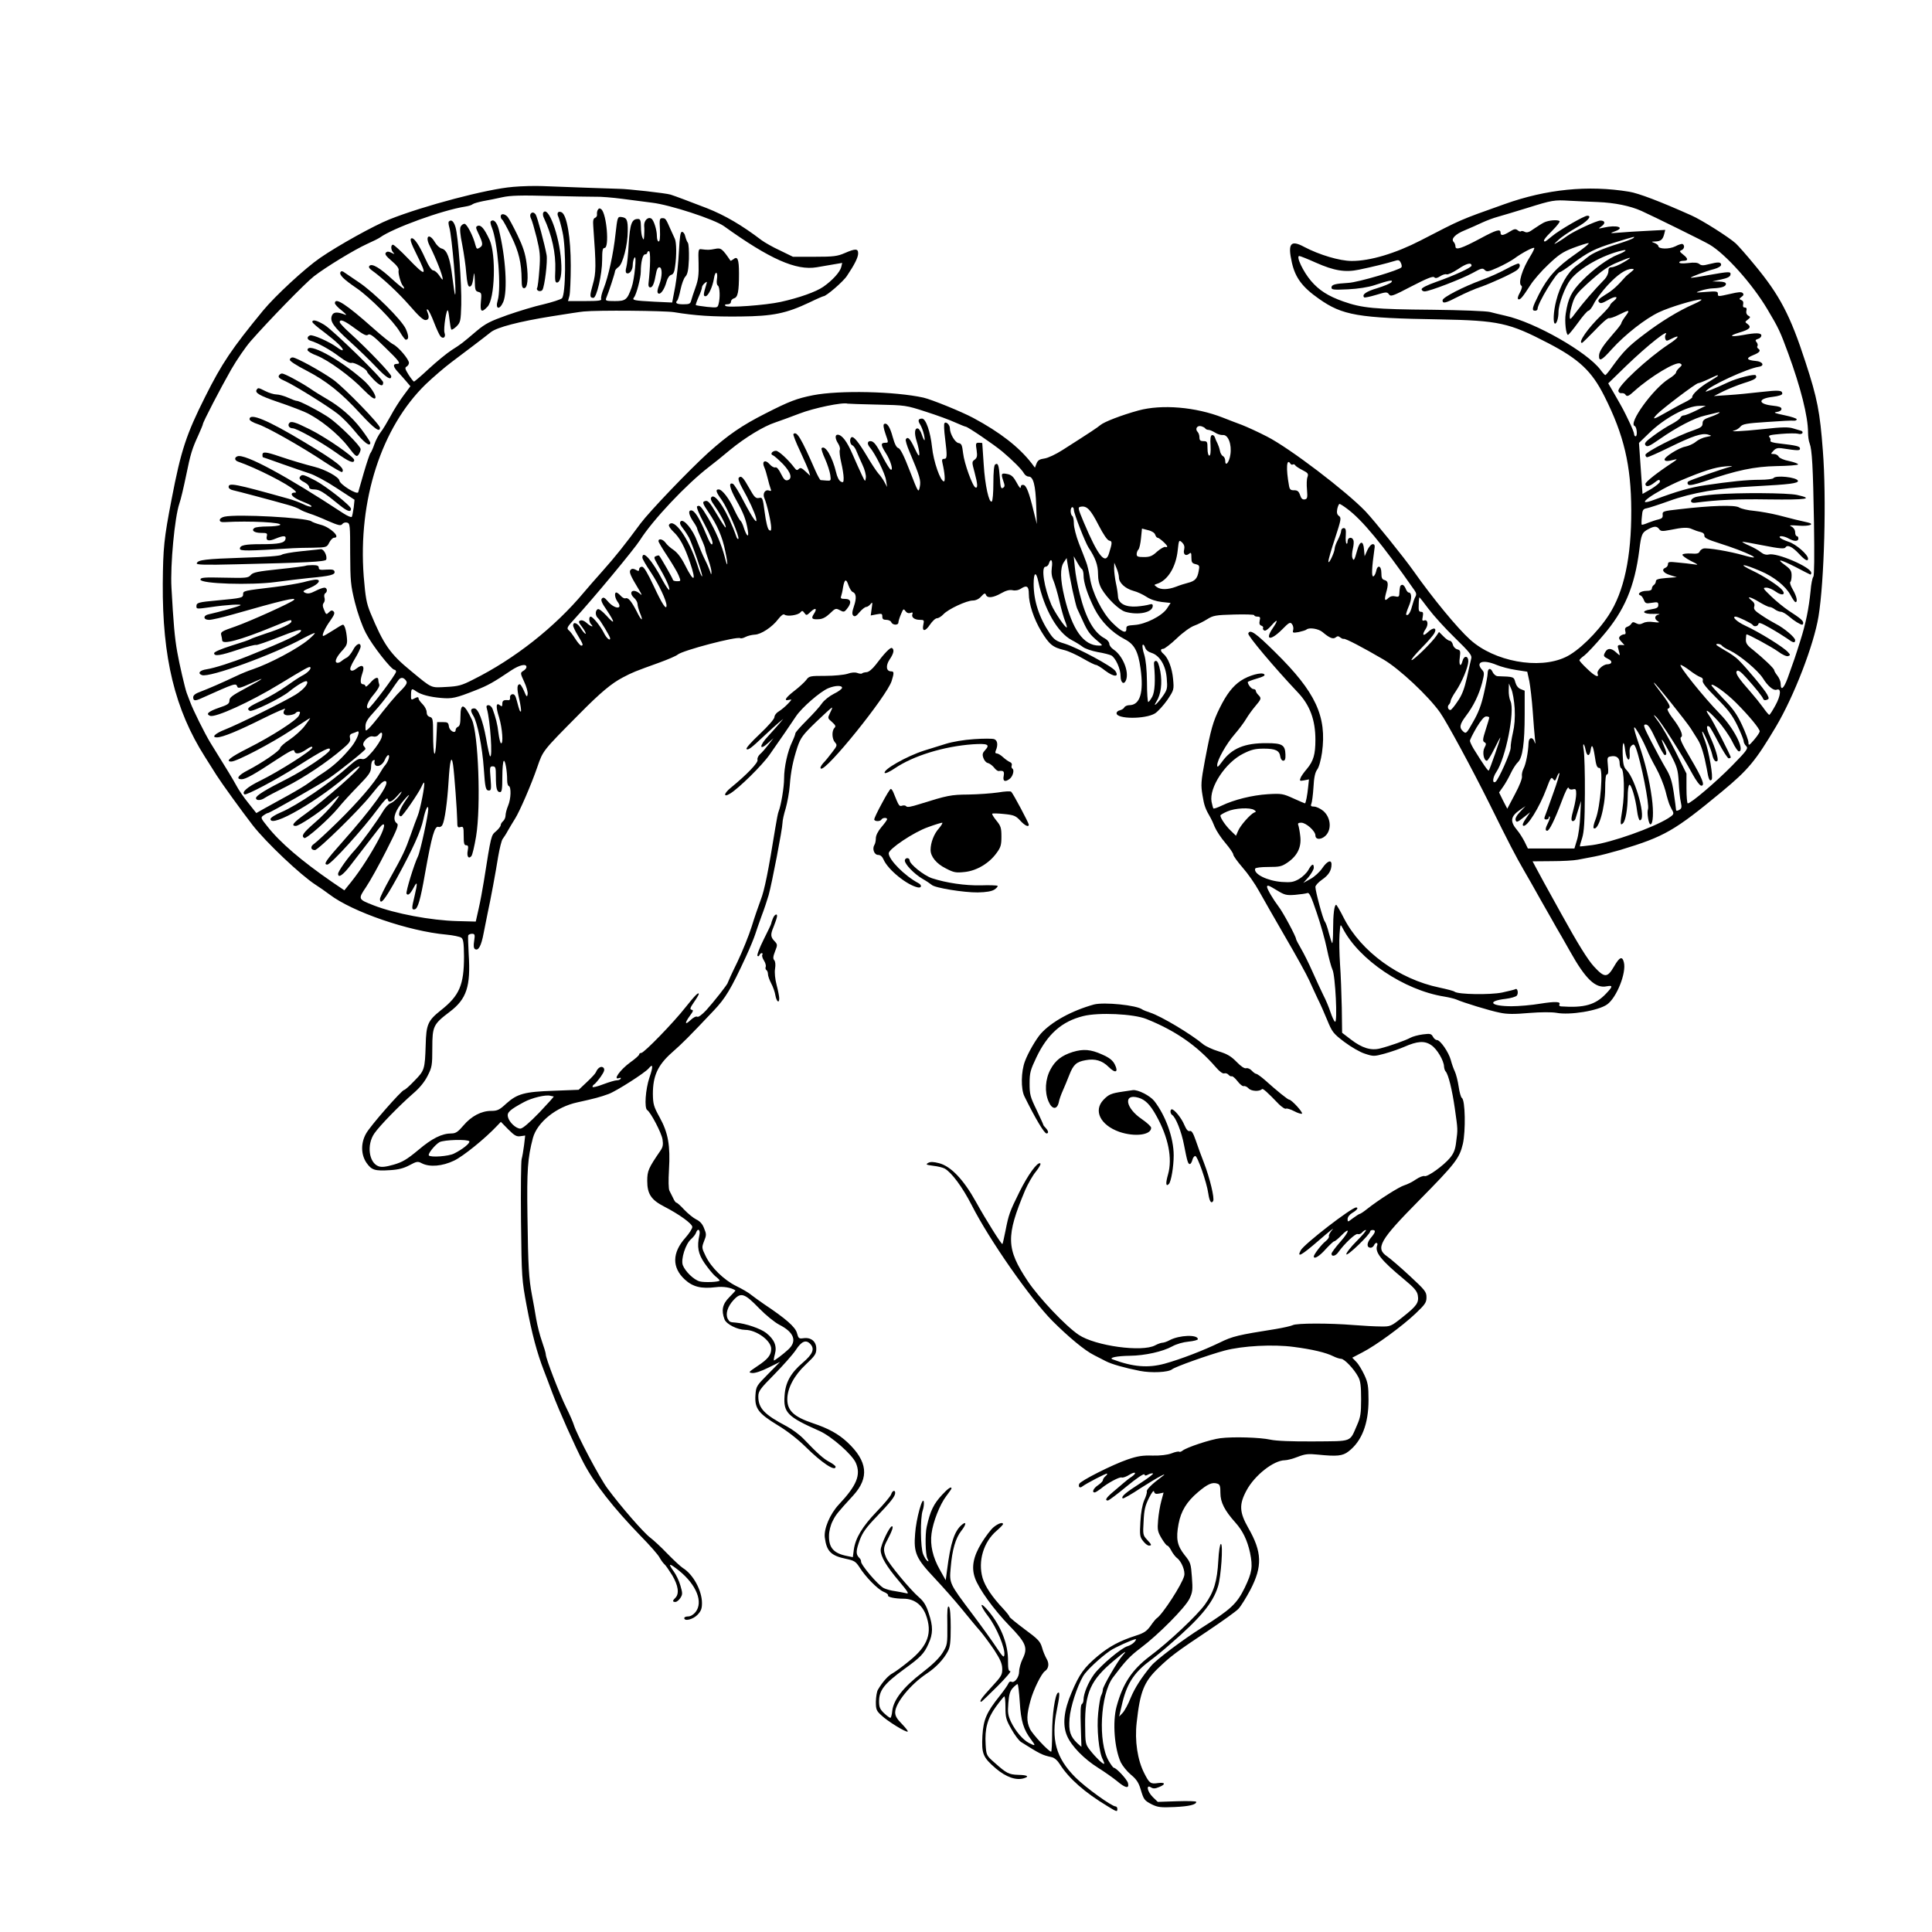<?xml version="1.0" standalone="no"?>
<!DOCTYPE svg PUBLIC "-//W3C//DTD SVG 20010904//EN"
 "http://www.w3.org/TR/2001/REC-SVG-20010904/DTD/svg10.dtd">
<svg version="1.0" xmlns="http://www.w3.org/2000/svg"
 width="400pt" height="400pt" viewBox="0 0 1200 1200"
 preserveAspectRatio="xMidYMid meet">
<g transform="translate(0,1200) scale(0.1,-0.1)"
fill="#000000" stroke="none">
<path d="M3185 10839 c-156 -12 -554 -117 -767 -202 -95 -38 -317 -161 -430
-239 -93 -64 -278 -235 -354 -327 -193 -235 -255 -326 -360 -536 -117 -233
-150 -333 -208 -635 -48 -248 -53 -303 -55 -525 -3 -459 75 -782 262 -1076 23
-36 56 -88 72 -114 31 -49 156 -222 224 -310 84 -108 300 -312 392 -371 22
-14 61 -41 86 -60 142 -108 491 -228 725 -249 43 -4 84 -13 93 -19 13 -9 16
-32 17 -116 0 -178 -28 -244 -145 -336 -79 -63 -90 -87 -93 -214 -5 -152 -7
-159 -70 -223 -30 -32 -59 -57 -64 -57 -14 0 -214 -227 -237 -272 -33 -59 -31
-130 3 -180 32 -46 52 -52 147 -46 52 3 86 12 121 31 45 24 51 25 77 11 48
-24 126 -18 199 17 57 27 194 138 268 217 l23 24 46 -47 c39 -39 52 -46 76
-42 l29 4 -7 -60 c-4 -33 -11 -72 -15 -86 -4 -14 -6 -188 -4 -386 4 -353 5
-363 35 -525 33 -176 65 -294 106 -400 14 -36 38 -99 53 -140 42 -112 141
-333 194 -435 70 -133 184 -278 354 -454 57 -58 111 -119 119 -136 9 -16 22
-34 29 -40 7 -5 29 -37 49 -69 38 -64 45 -115 20 -140 -19 -18 -19 -26 0 -26
8 0 22 11 31 25 14 22 14 29 0 77 -8 29 -27 68 -41 87 -39 54 -30 55 33 5 108
-88 151 -195 102 -257 -13 -16 -31 -27 -46 -27 -13 0 -24 -4 -24 -10 0 -22 53
-9 81 19 23 24 29 38 29 74 0 78 -55 179 -119 218 -14 9 -57 49 -96 89 -38 40
-87 85 -107 100 -40 30 -181 191 -265 305 -48 64 -191 335 -209 395 -4 14 -24
61 -46 105 -44 89 -128 308 -128 332 0 9 -11 45 -24 82 -13 36 -29 100 -36
141 -7 41 -18 107 -26 146 -19 101 -24 173 -28 494 -4 283 1 356 34 482 27 98
145 193 276 221 109 24 142 33 194 52 47 17 227 132 249 159 27 33 29 14 5
-56 -25 -74 -33 -191 -14 -203 21 -13 89 -142 95 -182 5 -33 2 -48 -13 -70
-74 -108 -82 -125 -82 -188 0 -81 25 -118 105 -159 95 -49 175 -107 175 -127
0 -10 -19 -40 -43 -67 -83 -93 -84 -185 -4 -259 50 -46 102 -59 193 -48 46 6
95 -2 122 -20 1 -1 -16 -20 -38 -42 -43 -43 -51 -82 -30 -138 12 -30 79 -64
128 -65 70 0 162 -67 162 -118 0 -38 -20 -64 -87 -108 -55 -37 -56 -39 -31
-42 16 -2 56 11 100 33 l73 36 -74 -75 c-73 -74 -75 -76 -79 -133 -5 -81 18
-112 138 -185 60 -36 125 -87 175 -136 99 -98 185 -155 185 -122 0 5 -17 18
-37 29 -37 19 -74 52 -162 144 -24 25 -71 60 -105 78 -139 73 -176 112 -176
185 0 33 10 47 100 138 55 56 115 124 133 151 36 56 64 66 91 36 27 -30 14
-62 -48 -115 -75 -64 -108 -123 -113 -205 -8 -105 18 -131 217 -219 74 -33
204 -147 226 -199 32 -74 5 -140 -106 -258 -55 -59 -94 -151 -87 -205 11 -85
38 -113 131 -132 52 -11 61 -17 84 -52 38 -61 113 -137 150 -153 18 -7 30 -17
28 -22 -7 -10 42 -21 96 -21 64 0 113 -35 138 -98 43 -114 14 -195 -103 -289
-41 -34 -88 -68 -103 -76 -27 -14 -63 -54 -91 -102 -7 -11 -12 -44 -13 -74 0
-48 3 -57 34 -85 38 -37 156 -109 164 -101 3 3 -14 24 -36 47 -31 31 -42 50
-42 72 0 57 95 174 196 241 56 37 104 87 131 138 14 25 18 56 18 149 0 75 -4
121 -11 128 -9 9 -12 -19 -10 -112 1 -122 0 -125 -29 -173 -21 -34 -63 -75
-128 -125 -115 -88 -177 -167 -185 -236 -2 -24 -8 -44 -12 -44 -4 0 -22 13
-39 29 -25 24 -31 37 -31 73 0 69 32 110 155 200 104 75 125 98 151 156 30 65
30 110 2 193 -15 47 -31 73 -59 97 -57 49 -188 208 -205 247 -19 46 -18 63 7
109 30 57 40 86 29 86 -15 0 -70 -116 -70 -148 0 -40 35 -100 114 -193 56 -66
64 -81 45 -75 -13 3 -44 9 -69 13 -25 3 -57 12 -71 19 -35 18 -147 149 -141
167 1 4 -4 15 -13 23 -20 21 -19 43 6 111 17 45 41 78 104 143 86 90 115 126
115 147 0 21 -18 15 -25 -9 -4 -11 -44 -60 -90 -107 -89 -93 -132 -164 -142
-237 l-6 -46 -34 7 c-84 16 -116 51 -114 127 0 27 10 66 22 89 20 41 30 53
129 161 100 110 89 212 -37 330 -56 52 -118 86 -214 118 -118 40 -159 78 -159
149 0 68 43 149 115 216 57 54 65 65 65 98 0 45 -33 72 -80 65 -28 -4 -31 -1
-40 32 -10 38 -70 90 -205 180 -27 19 -63 44 -79 57 -16 14 -58 38 -93 55 -77
38 -156 115 -190 186 -25 51 -25 54 -10 93 15 37 15 44 0 80 -10 27 -26 44
-49 55 -18 9 -51 36 -74 60 -22 24 -44 44 -49 44 -4 0 -13 12 -20 28 -8 15
-18 35 -23 46 -6 11 -7 63 -3 130 9 151 -5 230 -58 326 -37 67 -41 82 -42 145
0 112 30 179 118 257 69 61 102 94 259 260 74 78 108 134 202 338 24 52 49
113 56 135 7 22 25 74 40 115 16 41 35 100 44 130 20 71 86 414 86 448 0 15 9
56 20 91 10 36 22 99 25 140 7 92 20 155 48 241 20 58 32 75 117 157 52 50 96
90 98 88 2 -2 -4 -17 -13 -34 -15 -31 -15 -32 12 -55 22 -20 26 -27 16 -37
-18 -18 -16 -69 3 -90 15 -17 14 -21 -17 -61 -18 -24 -43 -55 -57 -69 -14 -17
-20 -29 -13 -33 31 -19 409 450 439 544 16 51 15 60 -3 60 -31 0 -35 35 -10
73 26 38 31 62 15 72 -10 6 -47 -32 -101 -104 -21 -27 -43 -45 -56 -46 -13 -1
-26 -4 -29 -8 -3 -3 -16 -2 -29 3 -14 5 -36 4 -61 -5 -22 -7 -83 -13 -138 -13
-94 0 -101 -1 -118 -25 -10 -13 -43 -44 -73 -67 -57 -44 -70 -66 -34 -57 19 5
18 2 -7 -24 -16 -17 -41 -38 -56 -47 -16 -9 -28 -25 -28 -36 0 -11 -37 -54
-92 -106 -53 -50 -88 -89 -81 -93 11 -7 27 5 113 86 30 29 69 63 85 77 l30 25
-25 -30 c-14 -16 -44 -50 -67 -75 -60 -63 -59 -98 1 -42 l30 27 -31 -40 c-17
-22 -40 -49 -52 -59 -12 -11 -19 -26 -16 -36 5 -17 -67 -92 -165 -172 -46 -37
-49 -64 -5 -37 54 33 199 175 246 243 66 94 126 181 163 237 36 54 150 153
200 174 43 18 86 19 86 3 0 -7 -23 -24 -50 -37 -28 -14 -61 -40 -75 -60 -13
-20 -56 -67 -95 -106 -38 -38 -70 -74 -70 -80 0 -6 -9 -30 -20 -53 -28 -58
-50 -156 -50 -227 0 -55 -19 -168 -34 -205 -4 -8 -13 -56 -21 -105 -42 -262
-67 -386 -90 -444 -13 -35 -39 -109 -56 -165 -17 -55 -58 -156 -90 -223 -33
-67 -59 -125 -59 -127 0 -9 -86 -118 -133 -170 -27 -29 -50 -46 -57 -41 -7 4
-24 -5 -41 -21 -36 -34 -38 -20 -4 27 21 28 23 35 11 37 -13 3 -10 12 14 47
17 24 30 47 30 50 0 16 -22 -6 -81 -80 -75 -96 -259 -285 -276 -285 -7 0 -13
-4 -13 -9 0 -6 -25 -28 -56 -50 -62 -45 -111 -113 -68 -97 8 3 12 2 9 -4 -3
-6 -14 -10 -24 -10 -10 0 -48 -11 -85 -25 -36 -14 -66 -21 -66 -16 0 6 5 13
11 16 6 4 24 25 40 47 22 32 26 44 18 55 -13 15 -36 2 -48 -27 -3 -8 -29 -36
-57 -62 l-50 -47 -155 -6 c-182 -6 -227 -19 -295 -80 -42 -39 -55 -45 -93 -45
-61 0 -123 -32 -173 -91 -33 -39 -48 -49 -73 -49 -60 0 -121 -30 -207 -103
-71 -59 -98 -75 -153 -91 -49 -14 -75 -17 -94 -10 -60 22 -75 133 -26 204 34
49 155 173 241 248 40 34 71 72 90 110 27 53 29 65 29 172 0 136 6 148 109
226 104 79 130 157 117 357 -3 59 -5 111 -3 117 2 5 13 10 23 10 18 0 20 -5
14 -44 -5 -29 -3 -46 5 -51 21 -13 39 19 54 100 9 44 20 100 25 125 18 82 50
254 65 349 9 52 21 101 28 110 7 9 22 32 32 51 11 19 31 53 45 75 28 44 101
212 138 320 36 104 31 98 261 330 132 134 201 191 270 227 61 32 73 37 226 92
55 20 106 42 115 50 30 26 368 115 389 102 5 -3 20 1 33 8 14 7 39 13 57 14
38 1 109 47 146 97 19 24 32 33 39 27 17 -13 84 -3 98 14 10 12 14 12 25 -3
12 -17 14 -17 38 6 31 30 44 22 21 -12 -19 -29 -12 -36 32 -33 22 1 44 13 67
35 34 33 37 34 62 21 24 -13 28 -13 45 9 30 37 25 61 -12 61 -24 0 -30 3 -25
16 3 9 9 33 12 55 9 53 20 57 34 13 7 -19 18 -38 26 -41 22 -8 25 -38 8 -88
-12 -36 -13 -50 -4 -59 9 -8 19 -3 39 22 15 17 33 32 41 32 7 0 19 8 27 18 12
15 13 12 7 -27 l-6 -44 36 7 c32 6 36 5 36 -14 0 -15 6 -20 25 -20 14 0 28 -7
31 -15 8 -19 44 -20 44 -1 0 7 7 30 16 51 14 34 16 36 28 19 8 -11 19 -15 31
-11 12 5 16 3 12 -7 -8 -20 13 -36 46 -36 26 0 28 -2 22 -29 -10 -45 11 -46
41 -1 15 22 34 40 44 40 9 0 27 11 40 25 30 32 144 85 182 85 18 0 38 9 52 25
19 21 25 23 30 10 8 -22 45 -18 94 10 30 17 52 23 71 19 18 -4 38 0 54 11 34
22 47 13 47 -32 0 -64 31 -157 77 -234 50 -82 71 -100 144 -117 25 -6 77 -30
115 -52 38 -22 74 -40 81 -40 6 0 33 -16 58 -36 53 -40 89 -41 62 -1 -19 28
-234 144 -314 169 -54 16 -66 25 -93 64 -66 98 -100 203 -100 307 0 73 15 81
29 15 36 -172 120 -318 208 -364 23 -12 54 -31 68 -42 14 -11 55 -25 92 -32
37 -6 75 -16 85 -21 27 -15 58 -83 58 -129 0 -41 21 -57 34 -24 20 53 -21 152
-78 190 -14 9 -26 25 -26 35 0 10 -12 25 -27 33 -68 35 -119 124 -157 278 -13
51 -27 125 -30 163 l-7 70 21 -37 c11 -20 24 -40 30 -43 5 -3 10 -21 10 -38 0
-46 25 -121 67 -206 41 -81 109 -150 188 -191 60 -31 84 -74 99 -182 21 -149
-3 -228 -70 -228 -12 0 -27 -6 -31 -14 -4 -8 -17 -15 -28 -18 -11 -2 -20 -10
-20 -18 0 -37 178 -38 239 -1 18 12 52 49 76 83 42 63 42 64 36 131 -6 68 -31
132 -60 156 -20 17 -20 31 -1 31 8 0 46 29 84 65 38 37 86 71 109 79 22 8 58
26 80 40 37 23 52 26 166 29 69 2 126 0 126 -4 0 -5 9 -9 20 -9 17 0 19 -5 14
-25 -4 -18 -1 -27 10 -31 9 -3 14 -10 11 -14 -3 -5 0 -12 7 -16 7 -5 24 7 45
31 39 45 44 35 8 -17 -51 -75 -14 -80 58 -8 44 45 51 48 62 33 7 -9 10 -25 7
-36 -5 -18 -2 -19 34 -13 21 5 44 11 49 16 17 14 73 5 98 -15 45 -38 67 -47
83 -34 11 9 17 9 28 0 8 -6 18 -11 22 -9 11 3 120 -54 248 -129 97 -57 277
-225 350 -328 41 -58 197 -346 306 -565 126 -255 162 -324 218 -421 15 -25 62
-108 105 -185 43 -76 87 -152 96 -169 10 -16 47 -81 82 -143 97 -174 159 -233
229 -218 39 7 38 -1 -6 -47 -65 -68 -133 -88 -277 -78 -10 0 -15 6 -12 11 12
19 -23 21 -118 6 -53 -9 -133 -16 -178 -16 -132 0 -158 32 -37 46 32 4 63 13
69 20 12 15 4 49 -9 40 -5 -3 -42 -12 -83 -21 -75 -15 -271 -12 -294 5 -5 5
-48 16 -95 26 -251 52 -486 223 -593 431 -23 46 -45 83 -48 83 -12 0 -19 -61
-19 -153 0 -50 -3 -88 -6 -85 -3 3 -12 32 -21 65 -8 32 -19 63 -25 70 -11 13
-58 187 -58 214 0 9 18 29 41 45 41 28 59 57 59 95 0 32 -27 21 -57 -23 -16
-24 -49 -54 -73 -67 l-45 -25 33 37 c17 21 32 47 32 57 0 30 -13 24 -34 -14
-10 -18 -36 -43 -58 -56 -34 -19 -50 -22 -107 -18 -91 7 -177 50 -165 83 3 6
37 10 82 10 71 0 83 3 121 29 60 42 85 95 77 162 -3 29 -9 59 -12 68 -5 12 0
16 18 16 30 0 88 -52 88 -79 0 -31 44 -27 70 6 32 41 22 109 -21 146 -18 15
-44 27 -57 27 -19 0 -23 4 -17 18 4 9 10 55 13 102 3 60 10 92 23 110 11 14
23 58 30 105 31 225 -39 376 -290 623 -122 121 -158 146 -168 117 -4 -14 157
-206 308 -366 75 -79 109 -171 109 -294 0 -91 -12 -132 -53 -181 -18 -21 -37
-47 -40 -58 -6 -16 -4 -18 23 -13 l30 6 -5 -47 c-5 -52 -15 -102 -20 -102 -2
0 -34 14 -72 31 -64 29 -73 31 -158 26 -97 -6 -210 -34 -287 -71 -27 -13 -50
-21 -52 -17 -2 3 -7 22 -11 41 -16 88 86 244 197 299 50 25 74 31 128 31 73 0
97 -12 102 -50 2 -14 10 -25 18 -25 11 0 15 10 14 38 -2 60 -20 71 -116 71
-138 1 -218 -32 -279 -117 -23 -31 -29 -36 -29 -20 0 32 56 132 109 193 26 30
58 73 71 95 13 22 39 58 57 79 38 45 39 49 18 70 -8 8 -15 19 -15 25 0 6 -7
11 -15 11 -12 0 -35 28 -35 44 0 2 25 12 56 21 41 12 54 19 46 27 -15 15 -96
-7 -145 -40 -50 -33 -89 -84 -131 -169 -42 -84 -56 -135 -92 -325 -25 -134
-26 -154 -15 -219 10 -63 18 -84 50 -139 5 -8 17 -34 26 -57 10 -23 39 -68 66
-99 27 -32 49 -64 49 -72 0 -8 26 -44 58 -81 32 -36 78 -102 102 -146 24 -44
98 -172 163 -285 66 -113 133 -234 149 -270 16 -36 40 -87 53 -115 14 -27 40
-86 58 -130 31 -75 37 -84 107 -137 43 -32 98 -64 128 -73 51 -17 57 -17 120
0 37 10 92 29 122 42 84 37 128 40 170 11 36 -24 78 -96 79 -133 1 -12 5 -25
10 -30 17 -19 40 -112 57 -230 19 -134 19 -127 8 -210 -5 -45 -15 -69 -38 -97
-40 -48 -140 -120 -158 -113 -8 3 -32 -6 -54 -21 -21 -15 -54 -31 -71 -36 -32
-9 -161 -91 -234 -149 -20 -16 -40 -29 -44 -29 -3 0 -22 -12 -41 -26 -33 -25
-34 -26 -34 -6 0 13 12 28 30 39 28 16 40 33 23 33 -29 0 -323 -227 -344 -266
-26 -49 3 -33 113 62 62 54 100 84 84 67 -15 -17 -25 -36 -22 -41 3 -6 -6 -20
-21 -32 -25 -19 -73 -82 -73 -94 0 -20 35 1 73 44 25 27 49 50 54 50 5 0 24
16 43 35 57 59 53 27 -5 -38 -30 -34 -55 -68 -55 -74 0 -21 26 -15 43 10 36
51 106 117 119 112 8 -3 21 1 28 10 7 8 17 15 23 15 7 0 -19 -31 -57 -69 -38
-38 -66 -75 -64 -82 5 -14 148 124 148 142 0 5 7 9 15 9 22 0 19 -14 -11 -49
-26 -32 -27 -61 0 -61 7 0 16 7 20 15 3 8 10 15 15 15 6 0 8 -7 5 -15 -17 -42
23 -92 164 -209 64 -53 83 -74 88 -101 8 -46 -6 -66 -93 -135 -74 -59 -77 -60
-137 -59 -33 0 -110 4 -171 9 -145 12 -353 12 -376 -1 -10 -5 -58 -16 -106
-24 -234 -37 -268 -45 -347 -84 -104 -50 -241 -103 -342 -131 -103 -28 -196
-21 -324 27 -26 10 29 21 108 22 93 1 204 26 262 58 27 15 69 27 103 30 31 3
57 10 57 15 0 30 -114 26 -175 -6 -16 -9 -37 -16 -45 -16 -8 0 -28 -7 -45 -16
-80 -44 -372 -4 -475 65 -81 54 -249 232 -317 334 -134 202 -136 277 -16 564
17 39 47 92 67 116 20 25 33 48 27 51 -17 11 -77 -72 -129 -177 -61 -123 -67
-140 -87 -242 -9 -44 -17 -81 -19 -82 -5 -5 -103 151 -165 263 -76 137 -155
220 -228 239 -35 9 -53 10 -68 2 -17 -10 -13 -12 31 -18 28 -3 60 -11 71 -17
43 -24 110 -114 168 -227 110 -217 366 -583 502 -720 99 -99 201 -184 258
-212 22 -11 54 -28 72 -37 36 -19 117 -42 213 -61 72 -14 177 -9 200 10 20 16
225 89 325 116 112 30 303 40 430 23 116 -15 200 -35 246 -58 18 -9 40 -16 49
-16 20 0 81 -64 106 -112 14 -25 18 -57 18 -138 0 -90 -4 -113 -25 -161 -48
-109 -24 -100 -269 -102 -137 -1 -235 3 -270 11 -64 14 -230 19 -310 9 -59 -7
-211 -57 -236 -78 -8 -6 -17 -9 -20 -6 -3 3 -25 -1 -47 -10 -27 -10 -70 -15
-118 -14 -61 2 -94 -3 -155 -24 -94 -32 -294 -133 -301 -152 -7 -19 4 -28 19
-16 25 19 150 84 154 80 3 -2 -2 -10 -11 -17 -8 -7 -15 -18 -15 -24 0 -6 -14
-20 -30 -31 -29 -19 -40 -45 -21 -45 5 0 22 11 38 23 43 36 116 75 130 70 7
-3 29 5 48 17 38 23 49 12 13 -13 -13 -8 -34 -25 -48 -37 -14 -12 -44 -38 -67
-57 -42 -35 -53 -53 -32 -53 6 0 58 39 116 87 62 51 108 82 111 75 3 -9 9 -9
23 -1 11 6 25 9 30 7 6 -2 -30 -29 -79 -61 -92 -59 -120 -83 -109 -94 4 -3 55
26 115 66 101 65 184 109 122 64 -53 -39 -91 -76 -87 -87 2 -6 -5 -31 -16 -54
-12 -28 -21 -77 -24 -135 -5 -84 -3 -94 17 -119 12 -16 28 -28 36 -28 19 0 18
5 -12 37 -25 27 -26 32 -21 114 3 70 10 98 33 144 18 36 30 51 32 40 3 -13 11
-16 31 -12 l28 6 -14 -52 c-8 -29 -17 -82 -20 -119 -5 -60 -3 -71 21 -112 15
-25 31 -46 36 -46 5 0 17 -15 26 -33 9 -17 25 -37 34 -44 28 -20 53 -81 45
-111 -12 -51 -135 -241 -171 -264 -6 -4 -23 -25 -38 -47 -23 -32 -40 -44 -90
-60 -103 -33 -167 -68 -239 -128 -83 -70 -113 -111 -161 -225 -49 -113 -58
-203 -28 -271 28 -64 106 -143 192 -197 40 -25 92 -62 117 -82 53 -45 78 -50
69 -13 -6 23 -72 94 -88 95 -4 0 -18 19 -32 43 -67 115 -52 411 26 517 78 104
105 133 174 185 107 80 275 249 302 305 19 40 21 55 15 134 -6 84 -8 91 -46
138 -46 59 -54 100 -37 192 15 80 50 138 121 198 59 50 88 63 119 53 17 -5 20
-15 20 -59 0 -57 26 -108 93 -183 46 -51 74 -110 91 -187 18 -89 13 -122 -33
-218 -49 -100 -86 -134 -263 -246 -121 -76 -287 -201 -318 -239 -61 -73 -102
-138 -127 -198 -15 -39 -38 -81 -50 -94 l-22 -23 16 68 c29 131 73 202 172
276 31 23 88 69 126 103 189 163 268 257 300 361 19 59 33 264 18 264 -6 0
-13 -45 -16 -103 -7 -128 -27 -195 -83 -273 -48 -67 -225 -234 -342 -321 -112
-85 -168 -170 -207 -313 -26 -97 -13 -260 26 -346 11 -22 39 -57 63 -77 34
-28 48 -49 60 -89 20 -67 23 -71 71 -96 35 -17 54 -20 139 -16 92 4 136 15
136 32 0 5 -54 6 -120 4 l-119 -4 -31 30 c-35 35 -43 80 -11 60 14 -9 26 -8
50 2 43 17 39 31 -6 25 -47 -7 -54 -2 -86 61 -42 82 -60 202 -47 315 21 192
45 252 134 338 77 74 113 101 311 233 88 59 172 119 187 135 15 16 48 69 74
118 76 146 73 235 -13 385 -55 97 -58 145 -11 232 50 94 168 187 238 188 14 0
50 9 80 21 46 18 66 20 125 14 119 -12 154 -9 191 20 82 63 124 171 124 319 0
87 -4 109 -26 156 -14 30 -36 67 -50 81 l-25 26 63 33 c84 43 248 163 331 242
59 56 67 68 67 100 0 34 -8 44 -104 133 -57 53 -120 107 -140 121 -75 51 -48
99 199 349 224 227 250 261 271 350 18 80 15 272 -6 285 -6 4 -15 35 -20 70
-5 35 -16 78 -24 95 -8 16 -19 48 -25 71 -13 48 -65 124 -86 124 -8 0 -19 9
-25 21 -10 18 -17 20 -63 14 -29 -4 -63 -13 -77 -21 -29 -16 -127 -51 -187
-66 -57 -15 -113 2 -182 55 l-55 42 -2 155 c-2 85 -6 207 -11 272 -4 64 -6
147 -3 184 5 67 5 67 20 38 100 -195 380 -384 630 -424 30 -5 63 -13 75 -18
42 -19 212 -71 270 -82 45 -10 91 -10 182 -2 75 6 140 6 170 1 84 -16 260 13
315 52 59 42 121 197 104 262 -10 40 -27 33 -61 -26 -42 -72 -59 -72 -126 1
-38 42 -99 140 -200 323 -81 145 -154 279 -163 297 l-17 32 118 1 c65 0 138 4
163 9 25 5 72 14 105 20 33 6 105 25 160 41 274 83 335 118 630 362 164 136
208 189 336 404 112 189 235 507 264 684 36 219 50 739 27 1029 -18 241 -34
325 -108 551 -94 290 -160 416 -318 606 -49 60 -101 118 -115 131 -43 39 -212
146 -276 174 -192 86 -329 138 -386 147 -254 42 -514 16 -774 -77 -287 -102
-262 -92 -522 -226 -155 -80 -315 -128 -428 -127 -74 0 -201 38 -294 87 -85
46 -104 22 -77 -97 21 -94 65 -153 168 -225 146 -103 242 -120 749 -128 369
-7 432 -21 674 -147 193 -100 272 -175 349 -328 123 -243 167 -432 168 -711 1
-290 -45 -506 -140 -651 -71 -109 -190 -225 -269 -261 -165 -78 -442 -27 -592
109 -79 71 -233 258 -352 427 -60 85 -244 313 -298 370 -120 125 -470 392
-611 464 -52 27 -122 59 -155 72 -33 12 -87 33 -120 46 -168 66 -379 84 -525
44 -105 -29 -211 -70 -235 -90 -19 -16 -53 -39 -235 -155 -42 -27 -91 -50
-113 -53 -30 -4 -41 -11 -49 -31 l-10 -26 -21 28 c-79 101 -196 192 -362 281
-75 40 -258 114 -309 126 -177 39 -522 47 -686 15 -101 -20 -148 -38 -295
-113 -148 -75 -232 -133 -356 -244 -122 -111 -365 -365 -421 -440 -94 -128
-158 -208 -233 -292 -44 -49 -97 -110 -118 -135 -181 -217 -431 -414 -688
-542 -72 -37 -92 -42 -168 -46 -97 -5 -85 -11 -217 98 -132 108 -171 164 -254
364 -24 59 -30 93 -41 225 -36 474 110 925 385 1193 45 43 117 105 161 138 81
61 194 146 244 186 38 30 176 66 376 98 94 15 184 29 200 30 89 9 499 5 560
-4 134 -22 241 -29 415 -27 201 2 283 19 427 87 45 22 85 39 88 39 17 0 124
92 146 127 47 70 69 114 69 139 0 30 -16 31 -83 2 -46 -20 -69 -23 -187 -23
l-135 0 -80 39 c-44 20 -96 50 -115 64 -122 93 -228 155 -340 199 -107 41
-193 74 -225 84 -27 9 -269 36 -320 36 -23 0 -346 12 -475 17 -47 2 -130 0
-185 -5z m515 -61 c30 1 105 -5 165 -13 61 -8 144 -19 185 -24 111 -13 387
-103 447 -146 284 -204 448 -277 576 -255 28 5 76 13 105 18 l53 9 -6 -26 c-8
-31 -54 -82 -111 -122 -46 -32 -151 -69 -264 -94 -95 -21 -331 -38 -344 -25
-7 7 -2 10 12 10 13 0 22 6 22 16 0 9 9 18 19 21 24 6 31 41 31 154 0 90 -9
111 -36 88 -8 -6 -16 -10 -17 -8 -51 75 -59 81 -96 73 -35 -7 -45 -7 -85 -2
-18 3 -20 -3 -17 -87 2 -71 -2 -103 -19 -150 -12 -33 -24 -70 -27 -82 -5 -20
-12 -23 -49 -23 -42 0 -53 8 -37 24 4 4 13 34 20 68 7 33 20 70 30 80 14 15
19 41 22 109 1 49 -1 95 -7 102 -5 6 -12 24 -16 40 -3 15 -12 27 -20 27 -10 0
-14 -29 -19 -119 -3 -66 -13 -165 -23 -220 l-19 -100 -110 5 c-128 7 -141 9
-127 27 15 18 42 121 42 159 0 59 12 108 26 108 8 0 14 5 14 10 0 6 5 10 11
10 10 0 9 -94 -3 -200 -2 -16 2 -25 11 -25 15 0 25 25 36 88 4 23 11 37 20 37
20 0 19 -58 -1 -110 -11 -28 -13 -45 -7 -51 14 -14 40 23 53 72 6 22 18 39 29
42 13 3 20 18 24 52 10 67 9 152 -2 173 -4 9 -16 35 -26 57 -29 66 -31 70 -51
70 -17 0 -19 -7 -15 -72 2 -49 -1 -73 -8 -73 -6 0 -11 15 -11 34 0 38 -19 98
-34 108 -21 14 -47 -12 -45 -45 2 -18 1 -45 0 -62 -2 -26 -3 -28 -11 -10 -5
11 -9 41 -9 68 -1 39 -4 47 -19 47 -38 0 -49 -30 -57 -153 -3 -64 -10 -131
-15 -147 -5 -18 -5 -32 1 -36 17 -10 39 17 39 50 0 17 5 38 11 46 15 22 0
-135 -18 -185 -27 -77 -37 -85 -104 -85 -54 0 -60 2 -54 18 15 35 55 157 55
168 0 6 10 18 22 26 26 18 57 136 57 223 1 69 -6 83 -39 87 -24 3 -25 1 -37
-105 -13 -123 -44 -264 -74 -340 -11 -27 -18 -56 -15 -64 4 -10 -16 -13 -100
-13 l-106 0 9 33 c4 17 8 102 8 187 0 175 -24 313 -56 331 -22 11 -33 -4 -21
-28 5 -10 17 -53 26 -95 23 -101 20 -389 -4 -411 -8 -7 -60 -24 -114 -37 -55
-12 -156 -43 -225 -67 -106 -38 -135 -52 -191 -99 -93 -79 -93 -79 -154 -118
-30 -19 -94 -72 -142 -116 -47 -44 -89 -80 -93 -80 -3 0 -18 19 -33 42 -22 36
-25 44 -13 51 8 4 15 15 15 23 0 22 -64 98 -97 115 -15 7 -73 54 -128 103
-163 145 -235 192 -235 153 0 -7 19 -28 43 -46 23 -19 33 -30 22 -26 -51 20
-75 18 -84 -6 -13 -35 10 -68 114 -162 50 -45 121 -114 159 -154 66 -70 96
-88 96 -60 0 15 -145 167 -252 264 -38 34 -68 66 -68 72 0 22 29 10 95 -39 53
-39 71 -48 81 -39 11 9 33 -7 104 -77 91 -88 102 -104 76 -104 -28 0 -25 -18
7 -52 17 -19 42 -46 54 -61 l22 -26 -43 -58 c-24 -32 -60 -89 -80 -127 -21
-38 -48 -84 -62 -101 -13 -17 -31 -51 -39 -75 -8 -24 -19 -48 -24 -54 -5 -6
-23 -60 -41 -121 -17 -60 -33 -116 -35 -122 -6 -19 -113 47 -117 72 -3 22 -86
68 -153 85 -59 15 -141 39 -221 66 -82 28 -104 30 -104 9 0 -8 1 -15 3 -15 1
0 54 -18 117 -41 63 -22 140 -49 171 -59 31 -9 107 -50 169 -91 l112 -73 -5
-48 c-4 -27 -9 -53 -12 -58 -3 -5 -27 5 -53 22 -351 231 -612 372 -657 354
-20 -7 -19 -25 3 -33 111 -38 314 -141 352 -179 12 -12 12 -14 -4 -14 -10 0
-16 -6 -14 -12 5 -14 30 -29 93 -54 22 -9 35 -18 28 -21 -6 -2 -29 5 -50 16
-21 10 -63 26 -93 34 -336 94 -370 100 -370 72 0 -8 12 -17 28 -20 28 -6 246
-64 341 -91 30 -8 63 -21 75 -29 11 -7 38 -18 59 -25 21 -6 73 -27 115 -46 65
-28 79 -31 88 -19 6 8 19 12 30 9 18 -5 19 -16 19 -192 1 -172 3 -196 29 -302
18 -71 44 -145 69 -193 39 -76 158 -227 177 -227 6 0 10 -6 10 -12 0 -17 -159
-228 -171 -228 -21 0 -6 42 32 86 23 27 38 53 35 61 -3 8 -6 21 -6 29 0 24
-22 16 -51 -18 -16 -18 -28 -27 -29 -20 0 6 -7 12 -15 12 -18 0 -19 25 -4 69
16 45 0 58 -35 30 -19 -15 -31 -18 -38 -11 -7 7 1 28 26 70 20 33 36 67 36 76
0 29 -28 17 -47 -21 -11 -21 -29 -43 -40 -48 -12 -6 -28 -17 -36 -24 -9 -7
-21 -10 -27 -6 -13 8 3 40 41 80 22 25 27 37 24 70 -4 49 -15 85 -25 85 -5 0
-32 -16 -61 -35 -30 -19 -57 -35 -61 -35 -12 0 10 49 44 96 24 34 29 47 20 56
-9 9 -16 8 -29 -5 -16 -16 -18 -15 -30 15 -10 22 -10 34 -2 44 6 7 8 22 4 33
-3 10 -1 22 5 26 16 10 12 35 -5 35 -9 0 -34 -9 -57 -21 -31 -16 -46 -18 -62
-11 -19 9 -16 12 32 32 51 22 70 50 34 50 -10 0 -45 -7 -77 -16 -33 -8 -114
-22 -180 -30 -191 -23 -195 -23 -195 -45 0 -22 -8 -24 -158 -38 -121 -11 -132
-14 -132 -37 0 -17 2 -17 88 -5 101 15 195 20 186 12 -8 -7 -132 -42 -196 -56
-38 -7 -37 -35 1 -35 16 0 82 15 148 34 301 86 401 110 378 89 -20 -18 -272
-132 -363 -164 -84 -29 -93 -34 -88 -53 3 -12 6 -27 6 -33 0 -29 112 1 312 83
117 48 118 48 118 34 0 -14 -63 -44 -160 -75 -47 -16 -89 -31 -95 -35 -5 -4
-58 -22 -117 -40 -66 -21 -108 -39 -108 -47 0 -21 39 -15 149 22 57 19 107 32
112 29 4 -2 69 20 144 50 94 37 135 50 135 40 0 -19 -77 -57 -330 -159 -97
-39 -210 -75 -257 -82 -42 -6 -58 -25 -29 -36 46 -18 448 129 632 230 36 19
67 33 69 31 3 -2 -15 -20 -38 -40 -69 -58 -241 -149 -347 -185 -25 -8 -72 -27
-105 -43 -91 -43 -165 -75 -217 -95 -34 -12 -48 -23 -48 -36 0 -23 12 -24 53
-5 210 94 212 95 221 71 4 -12 19 -9 83 20 100 46 88 35 -34 -31 -80 -43 -98
-56 -98 -75 0 -20 -11 -27 -65 -45 -66 -23 -84 -39 -55 -50 32 -13 251 87 428
195 165 100 188 113 194 107 9 -9 -17 -36 -51 -53 -17 -9 -61 -38 -97 -64 -37
-27 -106 -67 -153 -90 -84 -39 -97 -51 -75 -64 14 -9 194 78 244 119 52 42
103 72 111 64 12 -13 -19 -50 -69 -82 -64 -40 -361 -187 -441 -218 -59 -23
-85 -48 -49 -48 35 0 134 41 286 117 83 41 145 68 138 59 -21 -25 -7 -43 28
-38 17 2 34 8 37 13 3 5 11 9 19 9 10 0 11 -5 2 -24 -14 -29 -167 -128 -318
-204 -109 -55 -142 -82 -102 -82 33 0 252 115 371 194 63 42 116 76 118 76 2
0 -12 -21 -32 -47 -20 -27 -63 -65 -95 -87 -33 -21 -59 -45 -59 -52 0 -16
-110 -91 -202 -139 -59 -30 -75 -55 -37 -55 24 0 77 29 219 123 81 53 106 65
108 53 5 -23 32 -20 75 9 25 18 37 21 37 12 0 -17 -206 -148 -322 -205 -82
-40 -120 -73 -99 -86 11 -7 197 91 326 173 163 104 213 129 203 101 -8 -22
-156 -122 -260 -175 -143 -72 -198 -107 -198 -122 0 -17 31 -16 56 2 12 8 71
39 131 69 111 56 255 152 350 234 42 35 52 49 47 67 -4 16 0 24 13 29 10 3 24
9 31 12 23 11 1 -48 -34 -93 -56 -69 -108 -117 -170 -159 -33 -21 -75 -51 -94
-65 -19 -15 -78 -50 -130 -79 -52 -29 -118 -65 -147 -81 l-51 -29 -50 63 c-28
34 -61 83 -74 108 -22 40 -50 87 -162 267 -34 56 -107 202 -125 252 -7 19 -17
44 -21 55 -10 26 -47 184 -59 255 -16 88 -24 182 -36 400 -8 140 20 437 49
522 9 25 27 102 41 170 29 142 38 170 77 255 15 34 28 64 28 68 0 13 112 228
176 340 35 61 89 139 120 175 113 129 340 362 394 404 75 58 251 165 330 201
36 16 72 34 80 40 82 59 388 170 530 192 19 3 40 9 46 15 7 5 36 13 65 19 30
5 83 16 119 24 50 11 117 13 295 8 127 -3 255 -5 285 -5z m6225 -33 c104 -4
201 -24 270 -55 75 -34 390 -189 423 -209 99 -58 265 -243 359 -401 71 -119
80 -139 130 -275 77 -210 123 -392 123 -490 0 -24 4 -55 10 -69 15 -40 21
-145 27 -493 3 -209 2 -327 -4 -335 -6 -7 -14 -46 -17 -87 -11 -110 -30 -205
-64 -311 -31 -99 -39 -122 -79 -233 -24 -65 -43 -80 -43 -33 0 13 -9 35 -20
49 -11 14 -20 29 -20 34 0 11 -68 75 -131 126 -38 29 -46 42 -45 66 1 17 2 31
4 31 12 0 156 -78 195 -106 28 -21 55 -33 64 -29 14 5 14 8 -2 25 -28 31 -176
123 -267 165 -51 24 -83 55 -58 55 15 0 99 -41 106 -51 8 -14 32 -10 36 6 2
11 19 5 73 -26 39 -22 85 -51 104 -64 39 -29 51 -31 51 -11 0 17 -70 76 -120
101 -19 10 -59 33 -88 53 -43 28 -51 38 -46 55 4 14 0 25 -17 38 -38 30 -4 22
49 -11 27 -16 55 -30 63 -30 8 0 23 -7 33 -15 11 -8 28 -15 38 -15 9 0 32 -13
50 -29 31 -27 70 -51 82 -51 3 0 6 5 6 11 0 14 -16 28 -90 76 -30 20 -79 60
-110 90 -51 49 -53 53 -29 53 14 0 40 -11 59 -25 37 -27 65 -20 39 11 -20 25
-117 88 -181 118 -101 48 -64 47 47 -1 83 -35 155 -93 185 -147 13 -25 28 -46
32 -46 15 0 8 35 -16 77 -14 24 -21 45 -16 48 4 3 8 21 8 40 0 29 -7 40 -41
65 -58 42 -31 37 66 -12 45 -24 85 -44 90 -46 4 -2 7 2 7 10 0 35 -214 127
-264 114 -15 -4 -33 1 -49 14 -14 12 -47 30 -72 41 -26 11 -45 22 -43 24 2 1
61 -9 131 -23 101 -20 131 -22 137 -12 12 19 43 4 84 -40 36 -39 56 -50 56
-30 0 25 -74 90 -121 105 -27 9 -51 21 -54 26 -9 14 27 10 55 -6 33 -19 60
-19 60 0 0 8 -4 15 -10 15 -5 0 -10 11 -10 23 0 15 -9 29 -22 36 -19 9 -11 10
44 6 65 -5 104 9 56 20 -43 9 -103 24 -183 45 -44 11 -111 23 -150 27 -38 3
-80 13 -93 21 -25 17 -178 12 -372 -11 -100 -11 -105 -13 -103 -34 2 -17 -4
-24 -25 -29 -15 -3 -44 -13 -65 -21 -20 -9 -39 -14 -40 -12 -2 2 -2 25 1 51 3
40 7 47 30 51 15 3 77 23 138 45 143 52 312 81 539 92 209 11 267 18 262 34
-7 22 -139 36 -152 16 -3 -5 -41 -10 -83 -10 -82 0 -187 -11 -342 -34 -93 -14
-176 -38 -312 -89 -148 -56 -3 49 167 121 133 56 207 80 270 85 33 3 51 3 40
0 -59 -15 -261 -86 -270 -94 -5 -6 -5 -13 1 -19 7 -7 40 0 100 20 203 70 310
92 449 95 72 1 131 6 133 10 2 5 -23 14 -54 21 -33 6 -60 18 -66 27 -5 10 -18
17 -30 17 -21 0 -21 1 -3 20 13 15 27 19 49 16 105 -16 116 -16 116 -2 0 14
-20 19 -132 32 -32 3 -55 10 -52 16 3 5 1 15 -6 23 -9 11 4 14 73 20 47 4 94
4 105 1 11 -4 23 -2 27 4 3 5 0 12 -7 14 -7 2 -30 9 -50 15 -29 9 -67 9 -184
-4 -143 -15 -223 -18 -179 -8 11 3 27 13 35 23 13 16 38 21 165 29 83 6 158
10 167 8 9 -1 17 3 18 8 1 6 -34 17 -77 26 -59 12 -71 17 -48 20 18 2 30 10
30 19 0 11 -15 16 -52 20 -96 10 -97 44 -3 55 39 5 60 12 60 20 0 21 -20 23
-135 10 -60 -7 -150 -16 -200 -19 l-90 -6 60 30 c33 16 90 39 128 51 68 21 83
31 72 48 -6 10 -117 -18 -170 -43 -83 -39 -145 -64 -141 -57 20 32 257 142
331 153 38 6 23 33 -20 36 -57 5 -63 17 -16 36 41 16 50 29 31 41 -6 4 -8 11
-4 16 3 5 1 16 -6 24 -9 10 -7 15 9 20 12 3 21 13 21 21 0 17 -34 18 -114 3
-79 -14 -93 -6 -24 15 65 19 79 33 53 53 -18 13 -18 13 1 28 17 14 18 16 2 25
-10 6 -14 18 -11 30 4 14 0 20 -10 20 -10 0 -13 6 -10 20 3 13 -1 22 -11 26
-15 6 -15 8 1 20 13 9 15 16 7 24 -8 8 -28 6 -75 -5 -80 -18 -79 -18 -79 1 0
14 -10 16 -72 11 -71 -6 -72 -5 -33 8 22 7 56 14 75 14 51 2 80 11 80 27 0 10
-14 14 -42 15 l-43 1 55 12 c38 8 56 17 58 29 4 22 -6 21 -138 -2 -58 -11
-106 -18 -108 -16 -4 4 91 40 146 54 25 7 42 18 42 26 0 18 -17 19 -76 4 -34
-9 -47 -9 -59 1 -11 9 -32 11 -70 6 -35 -4 -55 -2 -55 4 0 5 11 10 25 10 32 0
32 13 -1 39 -22 17 -24 22 -10 27 17 7 22 29 7 38 -4 3 -25 -3 -45 -14 -38
-19 -106 -18 -106 2 0 5 -10 13 -22 18 -23 9 -23 9 2 10 35 1 47 11 56 44 l7
28 -114 -6 c-63 -3 -141 -8 -174 -11 -57 -5 -58 -4 -25 8 68 24 13 42 -70 23
-34 -8 -35 -7 -12 9 25 18 21 35 -8 35 -23 0 -165 -66 -205 -95 -16 -12 -43
-30 -60 -40 -28 -16 -28 -15 6 16 20 19 70 52 110 75 67 37 101 74 68 74 -20
0 -177 -91 -219 -127 -21 -18 -41 -33 -44 -33 -16 0 -2 21 46 68 28 28 49 55
45 58 -11 11 -69 6 -97 -8 -14 -7 -42 -25 -64 -40 -28 -21 -43 -25 -56 -18 -9
5 -20 7 -23 3 -4 -3 -13 0 -21 7 -13 10 -22 8 -49 -9 -41 -25 -57 -27 -57 -6
0 25 -27 17 -125 -36 -116 -62 -155 -75 -155 -50 0 9 -5 22 -11 28 -19 19 10
49 70 73 31 13 79 34 106 47 28 13 73 30 100 37 28 8 109 32 180 54 156 49
169 51 265 45 41 -2 120 -6 175 -8z m220 -224 c-6 -5 -46 -20 -90 -34 -103
-32 -164 -59 -195 -85 -14 -12 -45 -36 -70 -54 -53 -39 -101 -123 -124 -215
-18 -68 -21 -143 -7 -143 10 0 21 35 21 71 0 49 40 156 74 201 56 73 199 154
321 182 38 9 23 -6 -25 -25 -60 -23 -152 -90 -221 -160 -69 -70 -89 -110 -104
-207 -8 -48 2 -132 14 -132 4 0 32 34 62 75 29 41 59 75 65 75 7 0 22 20 34
44 12 25 50 76 85 114 63 68 114 102 152 102 15 -1 14 -3 -7 -20 -14 -11 -28
-23 -32 -27 -54 -61 -81 -86 -126 -113 -42 -26 -50 -35 -41 -46 9 -11 19 -9
56 12 47 28 72 24 36 -6 -13 -10 -23 -22 -23 -26 0 -5 -24 -32 -52 -60 -85
-81 -149 -174 -122 -174 3 0 39 36 81 79 41 44 80 78 87 75 6 -2 34 7 61 21
66 33 72 32 41 -9 -14 -19 -26 -39 -26 -44 0 -5 -22 -34 -49 -64 -65 -75 -87
-109 -89 -135 -2 -42 16 -33 79 38 81 90 210 191 294 230 67 32 225 79 260 79
11 -1 -9 -13 -45 -29 -92 -40 -205 -109 -307 -187 -96 -72 -131 -108 -195
-196 -22 -32 -44 -58 -47 -58 -3 0 -17 15 -30 33 -82 110 -406 295 -591 336
-30 7 -73 17 -95 23 -23 6 -179 12 -360 14 -358 3 -434 10 -553 52 -93 33
-149 69 -198 126 -50 58 -96 156 -74 156 5 0 51 -18 102 -41 115 -51 183 -62
269 -44 83 17 175 40 217 53 28 9 33 8 42 -9 6 -11 8 -24 5 -29 -10 -17 -270
-94 -330 -97 -84 -5 -105 -11 -105 -29 0 -14 14 -15 103 -11 62 3 125 13 162
25 96 32 121 36 107 19 -7 -8 -46 -24 -88 -37 -68 -20 -97 -40 -81 -57 3 -3
36 4 73 15 63 19 69 20 81 4 11 -16 24 -11 141 50 93 48 132 64 140 56 8 -8
18 -6 37 6 15 10 33 15 40 12 8 -3 40 12 72 33 51 35 83 43 83 21 0 -12 -109
-62 -217 -100 -57 -20 -93 -38 -93 -46 0 -8 8 -14 19 -14 29 0 229 77 297 114
54 30 63 33 76 19 13 -13 23 -11 83 16 38 17 82 42 99 54 48 36 126 77 126 66
0 -5 -10 -26 -23 -47 -53 -84 -80 -173 -57 -187 6 -3 2 -21 -10 -43 -13 -23
-16 -38 -9 -41 12 -4 26 13 75 89 19 30 69 88 111 127 63 60 89 78 154 103 43
16 86 30 95 30 10 0 -27 -31 -82 -69 -114 -79 -172 -143 -226 -250 -42 -83
-46 -101 -23 -101 8 0 15 5 15 11 0 35 118 229 139 229 5 0 38 22 74 49 101
76 143 97 267 135 130 40 127 39 115 27z m-62 -151 c-29 -17 -61 -30 -73 -30
-15 0 -20 -7 -20 -25 0 -13 -10 -35 -22 -48 -70 -72 -136 -149 -175 -201 -40
-54 -43 -56 -43 -30 0 15 8 51 17 80 14 45 29 64 92 122 96 86 127 108 199
137 78 33 87 31 25 -5z m-5630 -104 c-3 -19 -1 -36 6 -40 12 -8 15 -76 4 -115
-6 -23 -8 -23 -72 -17 -36 4 -67 9 -69 11 -2 2 6 25 17 50 12 26 21 53 21 60
0 7 8 19 17 26 15 13 16 11 9 -11 -18 -59 -18 -70 -4 -70 17 0 44 57 53 113 3
21 10 35 15 32 5 -3 6 -20 3 -39z m5892 -346 c-4 -6 -4 -18 -1 -26 5 -13 9
-13 36 1 60 31 50 9 -15 -33 -130 -86 -319 -261 -313 -291 2 -9 11 -15 20 -13
9 1 19 -2 23 -8 10 -16 20 -12 56 21 100 90 259 186 285 171 13 -7 12 -11 -6
-27 -11 -10 -20 -23 -20 -29 0 -6 -20 -24 -45 -39 -98 -62 -253 -277 -212
-293 14 -5 19 -64 6 -64 -5 0 -9 6 -9 13 0 8 -14 43 -31 78 -34 71 -36 75 -91
171 l-39 67 110 107 c136 131 275 241 246 194z m325 -254 c0 -3 -24 -18 -52
-35 -55 -31 -112 -83 -107 -98 1 -4 -20 -19 -47 -32 -27 -13 -79 -42 -116 -63
-78 -45 -90 -47 -57 -12 32 34 243 194 257 194 5 0 34 11 64 25 57 27 58 27
58 21z m-5220 -179 c173 -4 177 -4 300 -44 69 -22 151 -52 183 -67 32 -14 61
-26 65 -26 12 0 174 -110 228 -155 64 -54 121 -111 134 -135 6 -11 19 -20 29
-20 29 0 43 -53 47 -180 l4 -115 -20 80 c-28 116 -45 160 -63 163 -11 2 -17
-3 -17 -15 -1 -10 -11 2 -25 29 -19 35 -32 48 -55 53 -41 9 -44 4 -29 -40 11
-31 11 -37 -1 -45 -13 -8 -16 3 -20 65 -6 77 -11 92 -29 80 -7 -4 -11 -49 -11
-115 0 -60 -4 -111 -10 -115 -17 -11 -42 100 -50 230 -5 72 -9 131 -9 133 -1
1 -10 2 -22 2 -18 0 -20 -4 -13 -46 5 -37 3 -47 -12 -59 -18 -13 -18 -15 -1
-78 20 -75 21 -100 6 -95 -18 6 -70 150 -77 213 -6 51 -10 60 -28 63 -22 3
-54 58 -54 91 0 23 -25 46 -34 32 -4 -6 -2 -47 4 -93 14 -113 13 -128 -6 -128
-13 0 -15 -6 -10 -27 14 -60 18 -113 9 -113 -22 0 -65 124 -74 213 -10 94 -38
177 -62 177 -23 0 -28 -12 -12 -36 8 -13 19 -41 24 -64 10 -47 2 -45 -14 2 -5
17 -16 33 -22 36 -22 7 -26 -28 -9 -80 9 -28 16 -62 16 -77 0 -20 -7 -12 -30
37 -28 59 -42 73 -54 53 -3 -5 7 -40 23 -77 65 -154 72 -178 64 -218 -8 -39
-9 -38 -62 99 -36 94 -59 139 -71 142 -12 3 -23 25 -35 68 -17 64 -36 92 -54
81 -6 -4 -3 -27 9 -61 19 -54 19 -55 0 -55 -31 0 -30 -13 0 -61 32 -48 52
-118 31 -105 -6 4 -27 38 -46 74 -42 82 -58 102 -79 102 -19 0 -21 -18 -3 -39
34 -40 94 -162 100 -202 l7 -44 -16 30 c-9 17 -26 41 -39 55 -12 14 -43 61
-69 105 -53 89 -84 127 -97 119 -14 -8 -10 -44 5 -50 8 -3 20 -20 26 -37 7
-18 24 -55 37 -84 14 -29 23 -64 21 -80 -4 -27 -4 -27 -25 17 -12 25 -38 83
-58 129 -34 79 -65 120 -92 121 -18 0 -16 -26 3 -55 9 -14 14 -32 10 -40 -3
-9 1 -44 9 -78 8 -34 15 -77 15 -95 0 -28 -2 -31 -18 -23 -11 6 -23 30 -29 58
-23 96 -68 172 -90 149 -3 -3 6 -33 22 -67 15 -34 29 -78 32 -99 5 -36 4 -37
-23 -35 -16 1 -33 3 -37 3 -4 1 -19 28 -33 60 -88 201 -115 247 -136 226 -3
-3 15 -51 42 -107 26 -56 51 -113 55 -127 l7 -25 -29 27 c-23 22 -32 25 -42
15 -10 -10 -15 -8 -27 8 -36 48 -97 105 -114 105 -24 0 -39 -22 -19 -28 8 -3
35 -27 62 -54 50 -53 61 -92 28 -101 -14 -3 -23 6 -40 40 -14 29 -27 43 -35
40 -8 -3 -24 6 -36 20 -27 31 -50 18 -33 -19 6 -13 15 -43 21 -68 6 -25 14
-54 18 -64 6 -15 4 -18 -9 -13 -25 9 -42 -19 -29 -48 15 -33 42 -150 42 -182
0 -20 -3 -23 -14 -14 -8 6 -19 52 -26 107 -12 92 -14 96 -36 91 -20 -4 -29 5
-59 59 -38 68 -51 82 -66 67 -6 -6 2 -30 21 -64 42 -74 78 -153 86 -186 11
-48 -18 -8 -77 104 -29 57 -59 105 -67 108 -28 11 -21 -25 21 -101 46 -82 61
-122 72 -189 8 -48 -7 -38 -25 17 -6 21 -16 40 -21 44 -5 3 -22 33 -38 67 -31
69 -75 127 -97 127 -22 0 -17 -16 20 -67 35 -50 112 -230 102 -240 -3 -3 -9 3
-12 13 -52 149 -129 272 -154 247 -10 -9 -5 -22 22 -60 35 -50 72 -123 65
-129 -2 -3 -25 32 -51 76 -51 86 -59 95 -82 86 -12 -5 -7 -18 25 -65 56 -82
88 -155 106 -246 19 -88 15 -111 -4 -32 -19 73 -56 160 -103 240 -43 72 -52
82 -68 72 -6 -4 12 -49 46 -111 36 -68 54 -111 49 -122 -5 -12 -17 7 -42 67
-38 92 -69 141 -90 141 -20 0 -15 -27 12 -68 14 -20 25 -40 25 -44 0 -4 11
-32 25 -62 14 -30 25 -60 25 -66 0 -6 9 -36 20 -67 11 -32 20 -66 19 -78 -1
-17 -2 -16 -8 5 -5 14 -19 48 -33 75 -14 28 -35 79 -48 113 -26 73 -84 142
-102 124 -8 -8 -5 -20 14 -44 14 -18 30 -43 37 -56 21 -40 90 -242 82 -242 -4
0 -18 33 -30 73 -53 163 -146 295 -176 247 -3 -6 9 -25 28 -43 40 -37 70 -94
103 -191 41 -120 25 -128 -31 -16 -23 46 -47 77 -71 94 -20 13 -42 33 -50 45
-16 22 -44 29 -44 10 0 -6 25 -48 55 -93 30 -46 62 -99 70 -119 15 -37 15 -37
-10 -37 -14 0 -25 4 -25 8 0 7 -74 137 -86 151 -2 2 -10 1 -19 -3 -15 -5 -14
-11 9 -51 47 -79 78 -145 73 -158 -2 -6 -20 20 -41 58 -66 126 -126 193 -126
141 0 -7 24 -49 54 -93 48 -72 96 -174 96 -204 0 -32 -28 10 -78 118 -41 87
-62 122 -74 123 -10 0 -18 -7 -18 -15 0 -13 -4 -14 -21 -4 -15 8 -24 8 -32 0
-12 -12 -1 -37 50 -121 22 -36 23 -42 7 -27 -43 36 -75 9 -34 -28 11 -10 20
-27 20 -37 0 -10 7 -35 15 -55 24 -57 9 -51 -20 9 -33 64 -53 88 -69 82 -7 -3
-21 4 -31 16 -10 11 -22 20 -27 20 -13 0 -9 -34 7 -56 39 -52 -19 -49 -62 4
-17 20 -25 24 -34 15 -9 -9 -2 -27 30 -73 53 -80 52 -94 -2 -34 -27 29 -48 45
-55 40 -16 -10 -15 -41 3 -56 13 -11 75 -114 75 -125 0 -18 -23 1 -39 34 -23
45 -69 101 -82 101 -13 0 -11 -34 3 -48 21 -21 -5 -13 -28 9 -14 13 -30 19
-39 15 -14 -5 -12 -11 11 -41 15 -20 24 -38 22 -41 -3 -3 -16 11 -28 30 -22
37 -50 48 -50 21 0 -8 14 -37 30 -63 32 -53 35 -62 20 -62 -5 0 -22 19 -37 43
-15 23 -33 48 -42 54 -12 11 -7 20 35 66 117 127 375 438 409 492 79 125 288
347 430 456 28 21 86 68 130 105 94 77 209 147 280 170 27 9 95 34 150 55 90
35 269 72 300 62 6 -1 89 -4 185 -6z m5085 -37 c-33 -16 -67 -30 -76 -30 -9 0
-19 -7 -22 -15 -4 -8 -28 -25 -54 -39 -26 -13 -76 -45 -111 -71 -52 -38 -61
-49 -51 -61 10 -12 23 -6 88 39 106 74 217 132 282 146 29 7 63 15 74 18 37
10 5 -11 -43 -27 -38 -13 -47 -21 -47 -40 0 -19 -10 -26 -55 -42 -97 -32 -300
-136 -300 -153 0 -8 5 -15 11 -15 6 0 68 27 137 61 147 72 202 90 240 80 27
-8 26 -8 -10 -15 -21 -4 -50 -17 -65 -30 -15 -13 -45 -26 -65 -30 -40 -7 -132
-65 -129 -81 2 -11 21 -11 61 0 20 5 19 2 -10 -17 -96 -63 -170 -121 -170
-134 0 -20 23 -17 53 6 29 23 37 25 37 8 0 -7 -25 -27 -54 -45 l-54 -31 -6 86
c-3 48 -8 119 -11 159 l-5 72 63 61 c93 92 236 169 312 169 l40 1 -60 -30z
m-3049 -111 c3 -5 12 -9 20 -9 8 0 27 -8 41 -17 15 -10 36 -16 48 -15 33 4 57
-58 47 -122 -7 -49 -32 -77 -32 -37 0 11 -6 24 -14 28 -8 4 -17 20 -19 34 -3
15 -10 35 -15 45 -6 11 -13 27 -16 37 -3 10 -12 17 -19 14 -8 -3 -11 -22 -8
-65 2 -41 -1 -62 -8 -62 -6 0 -11 19 -11 45 0 41 -2 45 -25 45 -19 0 -25 5
-25 23 0 13 -5 28 -11 34 -18 18 -4 42 21 36 11 -3 23 -9 26 -14z m529 -219
c4 -6 10 -8 15 -5 5 3 11 1 15 -5 3 -6 24 -19 45 -30 34 -17 38 -23 31 -43 -5
-12 -6 -47 -3 -79 4 -49 2 -57 -14 -60 -14 -2 -22 5 -29 27 -8 23 -16 30 -37
30 -22 -1 -28 5 -32 30 -19 104 -15 173 9 135z m351 -279 c94 -69 219 -220
420 -508 11 -16 13 -26 5 -40 -6 -10 -15 -37 -21 -60 -10 -39 -25 -61 -36 -51
-2 3 5 26 16 52 20 45 20 86 -1 86 -5 0 -14 12 -19 26 -6 14 -16 24 -23 21
-11 -3 -13 -10 -16 -60 -1 -13 -7 -16 -26 -11 -16 4 -30 0 -41 -10 -23 -23
-27 -14 -15 31 16 55 14 74 -9 80 -16 4 -20 14 -20 44 0 47 -25 54 -33 9 -4
-16 -12 -30 -18 -30 -11 0 -8 57 7 163 5 29 3 37 -10 37 -9 0 -24 -17 -33 -37
l-17 -38 -4 43 c-4 57 -26 54 -42 -5 -17 -63 -22 -71 -30 -48 -4 11 -2 36 3
57 5 21 7 44 3 53 -8 23 -36 18 -36 -7 0 -12 -3 -18 -7 -14 -4 4 -6 27 -4 51
2 35 -1 45 -13 45 -9 0 -16 -8 -16 -18 0 -9 -9 -34 -20 -55 -11 -20 -20 -45
-20 -54 -1 -25 -38 -102 -39 -81 -1 10 18 75 41 144 38 116 40 128 25 139 -13
9 -15 21 -11 44 4 17 10 31 14 31 4 0 25 -13 46 -29z m-1543 -102 c31 -60 55
-95 67 -97 19 -3 19 -13 -2 -80 -22 -73 -67 -18 -157 195 -37 89 -38 92 -17
96 37 6 60 -18 109 -114z m-153 94 c0 -22 70 -201 91 -234 43 -64 59 -110 59
-163 0 -38 7 -66 22 -93 35 -60 109 -132 148 -143 81 -23 170 -4 170 37 0 11
-6 13 -22 8 -13 -4 -48 -10 -78 -12 -70 -5 -114 19 -116 63 -1 16 -6 53 -13
83 -6 29 -11 70 -11 90 l1 36 14 -34 c8 -18 15 -44 15 -58 0 -33 39 -69 90
-83 24 -6 60 -23 81 -37 24 -16 60 -28 95 -32 l55 -6 -23 -35 c-31 -46 -134
-98 -202 -102 -45 -3 -51 -6 -50 -24 1 -33 -30 -19 -88 39 -63 63 -124 186
-138 277 -6 36 -16 81 -24 100 -7 19 -27 71 -45 116 -17 44 -31 99 -31 122 0
22 -4 44 -10 47 -5 3 -10 17 -10 31 0 13 5 24 10 24 6 0 10 -8 10 -17z m3635
-119 c10 -14 19 -15 66 -6 82 17 114 18 140 5 13 -6 36 -14 50 -17 17 -4 26
-12 25 -23 -1 -13 19 -24 89 -46 172 -54 301 -117 158 -77 -90 26 -229 49
-253 43 -10 -3 -21 -12 -24 -20 -5 -11 -18 -14 -54 -11 -26 1 -49 -1 -52 -7
-3 -5 20 -22 50 -38 51 -25 52 -27 20 -22 -19 3 -63 8 -97 11 -55 6 -63 5 -63
-10 0 -9 -7 -19 -15 -22 -28 -11 -15 -33 28 -46 l42 -13 -65 -5 c-49 -4 -65
-9 -65 -20 0 -8 -6 -19 -12 -23 -7 -4 -13 -15 -13 -22 0 -10 -11 -15 -34 -15
-35 0 -61 -20 -37 -28 7 -2 16 -15 21 -28 9 -22 14 -24 50 -18 36 6 40 4 40
-14 0 -16 -9 -21 -46 -27 -64 -9 -52 -30 17 -28 30 1 44 -1 32 -4 -27 -5 -30
-28 -5 -42 13 -8 6 -9 -26 -5 -27 4 -52 2 -66 -6 -18 -9 -29 -9 -44 -1 -16 9
-23 8 -29 -2 -4 -8 -16 -17 -26 -20 -13 -5 -16 -13 -12 -27 4 -13 2 -20 -7
-20 -8 0 -19 -5 -26 -12 -9 -9 -7 -17 8 -33 l20 -22 -22 1 c-16 1 -22 -4 -19
-14 2 -8 6 -24 9 -35 5 -19 4 -19 -20 3 -30 28 -54 28 -68 1 -13 -23 -11 -27
21 -43 26 -13 22 -31 -7 -32 -28 0 -68 -39 -61 -58 11 -29 -18 -16 -65 30 -27
25 -48 49 -48 53 0 4 13 17 30 29 16 12 69 68 117 125 133 155 196 303 225
531 12 98 17 109 57 130 36 19 52 19 66 0z m-3130 -35 c4 -11 10 -19 15 -19
11 0 60 -45 60 -54 0 -4 -6 -6 -12 -3 -7 2 -30 -11 -51 -29 -30 -28 -45 -34
-82 -34 -37 0 -45 3 -45 18 0 10 5 23 11 29 6 6 13 38 16 70 l6 60 38 -10 c23
-5 41 -17 44 -28z m180 -92 c-8 -29 9 -44 30 -27 13 11 15 7 15 -23 0 -29 4
-36 26 -41 24 -6 26 -10 19 -44 -8 -45 -22 -61 -66 -72 -19 -5 -52 -15 -74
-24 -50 -19 -96 -20 -120 -2 -18 13 -18 14 2 20 66 21 117 104 128 208 7 65 8
66 27 49 13 -13 17 -26 13 -44z m-694 -251 c12 -55 25 -107 29 -115 4 -9 20
-43 35 -76 30 -67 45 -87 93 -127 32 -27 33 -28 9 -28 -97 0 -167 98 -216 303
-26 109 -27 179 -4 214 l18 27 8 -49 c4 -28 17 -95 28 -149z m-128 139 c-4
-32 -1 -57 11 -83 8 -20 25 -76 36 -125 11 -48 27 -104 35 -124 8 -20 13 -38
11 -40 -7 -7 -75 93 -96 141 -45 106 -65 236 -36 236 8 0 18 9 21 20 12 38 25
20 18 -25z m2340 -257 c30 -40 103 -121 163 -179 94 -92 108 -110 102 -130 -3
-13 -16 -67 -27 -119 -16 -70 -31 -109 -58 -147 -19 -29 -39 -53 -44 -53 -15
0 -21 22 -10 33 6 6 11 17 11 23 0 7 14 34 32 60 39 58 77 150 78 187 0 35
-27 37 -36 2 -11 -43 -24 -27 -17 21 5 40 4 46 -16 51 -12 3 -24 16 -27 29 -3
13 -12 24 -19 24 -7 0 -25 12 -40 28 l-27 27 -17 -25 c-26 -39 -139 -150 -153
-150 -7 0 20 33 59 73 39 39 76 82 82 94 18 35 -6 39 -40 7 -31 -30 -39 -18
-13 21 18 28 11 60 -11 51 -11 -4 -13 1 -8 24 4 24 2 30 -11 30 -13 0 -16 9
-14 45 0 25 3 45 4 45 2 0 28 -33 57 -72z m-1721 -273 c51 -16 89 -78 95 -159
5 -60 3 -69 -22 -106 -34 -49 -70 -81 -42 -37 28 44 37 114 24 187 -9 46 -17
65 -27 65 -10 0 -14 -8 -12 -25 9 -95 5 -167 -11 -197 -10 -18 -21 -33 -25
-33 -4 0 -8 55 -8 123 -1 80 -7 139 -17 171 -9 27 -13 54 -10 60 4 5 10 -1 15
-15 5 -16 20 -28 40 -34z m3543 45 c4 -6 26 -20 49 -30 64 -31 174 -123 206
-173 31 -50 66 -78 85 -71 30 12 26 -36 -7 -96 -18 -33 -35 -60 -39 -60 -3 0
-21 21 -39 47 -19 26 -53 68 -75 93 -77 87 -99 120 -87 132 8 8 24 -3 59 -42
60 -67 101 -118 105 -132 3 -7 12 -9 21 -5 16 6 16 9 3 34 -14 28 -129 166
-178 214 -14 15 -51 41 -82 58 -31 18 -56 34 -56 37 0 9 29 4 35 -6z m-1399
-120 c26 -11 79 -25 119 -31 l71 -11 13 -59 c6 -32 16 -116 21 -186 5 -71 11
-148 14 -173 4 -29 3 -36 -2 -20 -11 36 -37 32 -38 -5 -2 -57 -16 -130 -31
-159 -8 -15 -12 -37 -10 -47 3 -12 -14 -57 -43 -111 l-48 -91 -26 50 -25 51
24 34 c13 18 35 56 48 84 13 28 34 60 45 70 29 27 42 118 42 297 l0 147 -25
10 c-15 6 -27 21 -33 42 -9 35 -10 35 -108 38 -12 0 -26 11 -33 26 -13 29 -31
24 -31 -9 0 -12 -10 -67 -23 -123 -16 -73 -35 -122 -67 -177 -41 -73 -44 -76
-62 -60 -26 23 -22 44 17 96 48 63 81 132 101 207 14 56 14 63 0 79 -45 50 5
67 90 31z m-6026 -13 c0 -7 -9 -18 -20 -24 -19 -12 -19 -14 6 -68 14 -30 24
-65 21 -77 -3 -20 -7 -17 -22 20 -10 23 -22 42 -26 42 -18 0 -20 -25 -4 -92 9
-39 13 -73 11 -76 -6 -6 -10 5 -26 66 -8 32 -15 42 -28 40 -10 -2 -16 -11 -14
-21 2 -10 -3 -17 -10 -16 -29 3 -38 -2 -38 -22 0 -17 -3 -19 -14 -10 -25 21
-28 -6 -6 -75 20 -66 28 -170 11 -160 -4 3 -11 31 -15 63 -6 54 -17 97 -37
151 -5 12 -16 22 -25 22 -12 0 -15 -6 -10 -22 21 -71 37 -312 20 -295 -4 3
-15 54 -25 112 -20 110 -49 185 -73 185 -24 0 -26 -13 -6 -46 25 -40 56 -195
65 -329 8 -120 12 -135 32 -135 14 0 15 11 10 75 -6 70 -5 75 13 75 18 0 20
-7 20 -64 0 -73 6 -96 26 -96 11 0 14 20 14 94 0 52 4 97 9 100 9 6 21 -63 21
-120 0 -18 4 -34 10 -36 16 -5 14 -80 -4 -122 -9 -21 -16 -49 -16 -61 0 -12
-7 -28 -15 -35 -8 -7 -15 -18 -15 -25 0 -7 -13 -24 -29 -38 -31 -26 -30 -21
-76 -312 -8 -49 -22 -126 -32 -169 l-18 -80 -115 3 c-162 4 -387 46 -520 98
-97 38 -97 38 -46 114 25 37 81 138 125 225 69 136 79 161 66 170 -27 20 -17
64 25 121 39 51 70 77 36 31 -46 -65 -60 -108 -35 -108 10 0 109 144 127 184
7 16 14 27 16 25 8 -7 -24 -169 -40 -207 -8 -20 -28 -73 -43 -117 -34 -96 -48
-126 -129 -271 -34 -61 -62 -118 -62 -127 0 -44 32 -4 106 131 99 181 148 290
163 362 13 63 31 99 31 64 0 -36 -50 -265 -64 -293 -23 -46 -77 -221 -71 -232
9 -14 23 -2 45 39 23 44 24 28 5 -53 -19 -77 -19 -87 1 -83 19 4 35 57 64 223
42 236 60 298 84 289 8 -3 19 2 24 13 14 25 30 139 38 268 8 133 18 170 28
105 8 -55 25 -288 26 -349 0 -38 2 -43 20 -38 18 5 20 0 20 -54 0 -47 3 -59
15 -59 13 0 15 -7 10 -34 -7 -36 6 -54 23 -33 6 7 19 62 29 122 31 187 14 638
-26 725 -48 102 -71 108 -71 21 0 -43 -4 -60 -15 -65 -8 -3 -15 -12 -15 -20 0
-26 -39 -6 -42 23 -3 23 -8 26 -38 26 l-35 0 -5 -110 c-6 -133 -20 -107 -20
38 0 90 -2 99 -20 104 -13 4 -20 14 -20 30 0 13 -11 35 -25 49 -14 14 -25 29
-25 34 0 13 -7 12 -30 0 -16 -9 -18 -6 -17 25 1 39 4 41 32 21 31 -21 85 -35
154 -41 69 -6 92 -1 216 48 76 30 107 47 220 123 51 34 95 44 95 21z m7225
-21 c24 -19 54 -37 65 -41 14 -4 19 -12 16 -23 -4 -12 23 -45 85 -107 72 -72
98 -106 130 -171 21 -44 39 -88 39 -97 0 -8 7 -23 16 -31 14 -14 6 -26 -88
-122 -95 -97 -255 -234 -275 -234 -4 0 -8 42 -8 93 l0 92 -67 135 c-37 74 -86
160 -109 190 -29 38 -34 47 -15 30 29 -26 161 -233 228 -357 23 -42 46 -73 55
-73 25 0 7 45 -69 174 -53 90 -67 120 -57 127 17 10 -4 57 -57 125 -20 27 -31
50 -25 52 24 8 15 25 -69 135 -12 15 -19 27 -17 27 8 0 200 -240 229 -285 14
-22 33 -53 44 -70 21 -34 39 -93 55 -179 11 -68 18 -81 30 -69 12 12 -16 176
-41 242 -12 29 -19 55 -17 57 6 6 54 -106 62 -143 7 -33 21 -50 32 -39 9 8
-13 81 -44 148 -25 54 -27 78 -6 65 5 -3 31 -49 58 -101 28 -53 56 -96 62 -96
7 0 13 3 13 6 0 11 -110 226 -131 255 -39 55 -12 41 48 -25 33 -36 74 -95 92
-131 18 -38 37 -65 44 -62 34 12 -35 146 -120 233 -99 101 -262 304 -244 304
6 0 31 -15 56 -34z m-7975 -61 c14 -17 7 -28 -55 -90 -16 -17 -58 -67 -92
-110 -33 -44 -71 -89 -82 -99 -21 -19 -21 -19 -21 13 0 24 12 45 53 89 30 32
74 87 98 121 24 35 48 70 54 77 13 18 30 18 45 -1z m6888 -176 c3 -58 -1 -108
-11 -150 -8 -35 -15 -78 -14 -94 0 -29 -76 -199 -94 -211 -22 -13 -18 27 5 61
58 85 116 377 88 440 -7 14 -12 45 -11 68 l1 42 15 -35 c9 -19 18 -74 21 -121z
m1375 36 c80 -80 147 -161 147 -178 -1 -7 -16 -30 -35 -52 -32 -37 -35 -38
-35 -16 0 12 -18 61 -40 108 -31 66 -56 102 -115 162 -41 43 -75 81 -75 85 0
18 90 -46 153 -109z m-1533 -92 c0 -4 -10 -38 -22 -75 -19 -59 -20 -71 -8 -78
12 -7 12 -12 0 -35 -14 -27 -4 -80 15 -80 6 0 27 34 47 75 20 41 37 72 37 69
1 -8 -66 -199 -72 -205 -4 -5 -34 38 -94 135 -12 20 -22 42 -23 49 0 8 19 45
41 83 28 46 47 69 60 69 11 0 19 -3 19 -7z m1036 -138 c24 -52 49 -95 54 -95
14 0 13 15 -5 57 -28 67 -9 43 39 -48 44 -84 48 -99 53 -178 2 -47 8 -103 13
-124 7 -32 5 -39 -11 -48 -14 -7 -19 -6 -19 3 0 7 -7 55 -14 105 -11 72 -22
106 -49 150 -19 32 -59 106 -90 166 -49 95 -53 107 -35 107 15 0 30 -22 64
-95z m-98 23 c16 -29 35 -69 43 -88 7 -19 32 -69 55 -110 23 -41 49 -106 59
-144 9 -38 21 -77 26 -87 5 -11 13 -28 19 -38 8 -17 3 -23 -28 -43 -98 -61
-350 -150 -472 -167 -41 -5 -75 -9 -77 -8 -1 2 5 25 14 52 12 39 16 98 17 275
1 124 -3 245 -7 270 -9 49 2 49 12 0 8 -41 25 -39 31 2 6 41 15 28 25 -36 9
-62 14 -76 30 -76 25 0 6 -242 -25 -320 -11 -27 -16 -52 -11 -54 29 -18 71
129 71 245 0 60 4 89 11 89 8 0 10 17 6 54 -5 51 -4 54 18 58 34 7 55 -9 55
-42 0 -15 5 -30 10 -32 18 -6 22 -158 7 -253 -15 -93 -14 -106 4 -88 16 16 28
87 29 165 0 37 4 69 10 73 11 7 38 -80 48 -160 4 -33 12 -59 17 -60 44 -1 -25
255 -83 313 -16 16 -21 36 -23 91 -3 87 7 103 16 26 8 -61 32 -74 27 -13 -2
22 2 39 12 47 13 11 17 9 27 -15 32 -87 85 -353 75 -380 -8 -20 4 -94 15 -94
17 0 21 75 9 164 -15 111 -42 223 -81 335 -41 120 -39 134 9 49z m-7818 -9
c-5 -17 -30 -55 -55 -85 -38 -44 -51 -53 -69 -48 -18 4 -35 -6 -77 -43 -119
-107 -322 -245 -423 -288 -36 -15 -66 -34 -66 -42 0 -60 306 117 497 289 24
21 48 38 55 38 22 -1 -220 -214 -336 -296 -73 -52 -91 -74 -59 -74 21 0 148
84 203 134 74 67 83 70 37 11 -26 -34 -80 -90 -122 -125 -72 -63 -86 -82 -65
-95 12 -8 155 119 210 186 24 30 80 91 124 136 71 73 80 87 81 120 0 22 5 38
14 41 8 3 11 0 8 -5 -3 -5 -2 -15 2 -22 13 -20 47 -4 61 29 7 17 17 30 22 30
12 0 0 -40 -19 -62 -8 -9 -22 -30 -31 -46 -37 -66 -138 -183 -259 -302 -70
-69 -139 -132 -152 -141 -25 -16 -22 -39 5 -39 20 0 274 248 347 340 60 76 83
97 95 86 20 -20 -88 -169 -270 -374 -106 -119 -121 -142 -95 -142 22 0 224
223 314 346 40 54 59 73 61 61 5 -27 24 -20 60 20 18 21 30 31 26 23 -12 -26
-48 -62 -70 -70 -12 -5 -32 -27 -45 -49 -36 -61 -138 -201 -175 -241 -44 -47
-104 -132 -104 -147 0 -30 31 -8 79 55 69 90 146 190 175 227 42 53 42 16 1
-63 -48 -91 -116 -198 -174 -270 l-42 -52 -78 53 c-188 130 -321 243 -401 345
-41 51 -42 54 -24 67 11 8 23 15 28 15 11 0 317 174 376 214 67 45 230 176
230 184 0 5 -5 13 -10 18 -18 18 28 67 55 60 14 -4 28 0 35 9 20 24 29 17 20
-16z m7276 -350 c-24 -68 -47 -132 -51 -141 -5 -13 -2 -18 9 -18 9 0 16 5 16
12 0 6 3 9 6 6 3 -4 -2 -20 -10 -37 -18 -35 -20 -51 -6 -51 13 0 46 66 90 183
22 60 39 93 43 84 4 -10 13 -13 26 -10 18 5 21 1 21 -28 0 -19 -7 -59 -15 -89
-18 -65 -18 -80 -5 -80 6 0 12 6 15 13 2 6 11 35 19 62 l16 50 -5 -95 c-2 -52
-11 -119 -20 -147 l-16 -53 -144 0 -145 0 -21 43 c-12 23 -32 55 -45 70 -47
56 -43 86 20 129 l31 21 -34 -36 c-22 -23 -31 -41 -27 -52 5 -14 12 -12 48 17
l42 33 -27 -40 c-18 -26 -23 -41 -15 -44 24 -8 100 114 144 232 24 65 30 73
40 59 11 -15 14 -14 24 12 6 16 13 27 16 24 2 -3 -15 -61 -40 -129z m-1856
-100 c13 -9 13 -11 0 -16 -23 -9 -87 -81 -100 -114 l-13 -30 -34 33 c-31 30
-63 77 -63 93 0 3 19 15 43 25 46 21 142 26 167 9z m143 -500 c46 -28 57 -31
111 -27 34 3 68 8 76 11 12 5 24 -20 58 -121 24 -70 53 -172 64 -227 11 -55
27 -112 34 -127 18 -34 33 -335 16 -324 -6 3 -18 30 -28 59 -9 28 -29 77 -45
107 -15 30 -45 96 -67 145 -22 50 -54 114 -71 143 -17 29 -31 56 -31 60 0 15
-82 168 -109 202 -32 42 -71 108 -71 121 0 14 9 11 63 -22z m-4494 -1279 c4 0
-37 -45 -89 -100 -63 -65 -104 -100 -118 -100 -27 0 -69 39 -77 72 -7 28 9 44
100 93 48 26 135 47 163 39 8 -2 17 -4 21 -4z m-524 -279 c6 -11 -42 -50 -95
-76 -33 -17 -143 -25 -156 -12 -9 9 38 67 66 83 29 15 176 19 185 5z m1429
-583 c-16 -72 -8 -116 33 -175 21 -30 50 -66 65 -79 16 -12 28 -25 28 -27 0
-10 -94 -14 -124 -6 -37 10 -90 62 -105 101 -13 36 17 133 52 162 13 12 27 29
30 39 11 32 29 19 21 -15z m371 -454 c42 -43 95 -86 125 -102 93 -47 113 -103
55 -155 -30 -28 -82 -67 -88 -67 -2 0 0 17 6 39 14 50 -3 91 -53 131 -35 28
-129 60 -190 65 -37 3 -38 3 -50 24 -15 30 -1 76 36 116 46 50 68 43 159 -51z
m2331 -2073 c-10 -11 -29 -22 -43 -26 -36 -9 -167 -119 -208 -175 -35 -48 -65
-119 -65 -157 0 -12 -5 -25 -11 -28 -7 -5 -9 -50 -6 -136 l4 -129 -25 22 c-44
42 -55 75 -49 153 5 72 47 200 85 265 20 34 105 114 167 157 29 20 139 70 159
72 5 1 1 -8 -8 -18z m-73 -83 c-31 -35 -123 -193 -123 -212 0 -10 -5 -26 -10
-36 -6 -10 -14 -60 -19 -110 -10 -96 4 -244 29 -289 6 -13 10 -24 8 -26 -5 -6
-51 38 -85 81 -32 41 -32 42 -33 160 -2 200 34 279 179 400 69 58 87 68 54 32z"/>
<path d="M3714 10698 c-5 -7 -7 -20 -6 -29 2 -9 -4 -19 -12 -22 -11 -4 -14
-18 -11 -54 18 -245 18 -287 -3 -360 -20 -71 -20 -83 4 -83 20 0 54 148 54
233 0 62 3 77 15 77 31 0 13 212 -20 240 -10 8 -15 7 -21 -2z"/>
<path d="M3374 10679 c-3 -6 -2 -21 4 -32 50 -107 75 -220 71 -325 -3 -61 -1
-77 10 -77 22 0 33 53 26 136 -11 159 -81 346 -111 298z"/>
<path d="M3295 10670 c-3 -5 -2 -18 3 -27 6 -10 21 -63 35 -118 21 -88 24
-112 17 -201 -4 -56 -10 -107 -14 -113 -4 -6 0 -14 9 -18 10 -3 20 0 24 6 14
23 33 177 26 217 -12 67 -58 238 -68 252 -11 15 -24 16 -32 2z"/>
<path d="M3110 10656 c0 -8 4 -17 9 -20 5 -3 30 -49 56 -102 48 -98 64 -167
65 -271 0 -40 4 -53 15 -53 22 0 28 60 16 152 -8 63 -22 105 -57 178 -25 52
-53 103 -61 113 -19 21 -43 22 -43 3z"/>
<path d="M2788 10624 c-4 -3 -2 -20 3 -37 16 -54 48 -429 35 -416 -2 2 -9 49
-16 104 -14 120 -33 173 -66 181 -13 3 -32 21 -43 40 -35 59 -63 38 -32 -23
40 -80 81 -184 81 -208 0 -5 -10 5 -21 23 -12 17 -28 32 -37 32 -11 0 -29 26
-51 75 -35 78 -66 125 -82 125 -17 0 -9 -25 31 -105 67 -133 56 -137 -56 -20
-45 47 -87 85 -93 85 -15 0 -14 -33 2 -49 10 -11 8 -11 -12 -1 -17 9 -26 9
-34 1 -9 -9 1 -22 36 -52 32 -27 46 -47 43 -58 -5 -16 14 -84 27 -97 4 -4 7
-11 7 -16 0 -6 -32 20 -72 56 -79 73 -127 101 -143 85 -7 -7 -2 -16 13 -27 71
-51 166 -140 237 -221 58 -67 85 -91 100 -89 20 3 23 18 9 52 -5 13 -4 17 3
13 6 -4 24 -40 39 -80 15 -39 33 -78 40 -86 17 -19 35 -5 25 22 -8 25 13 160
22 137 3 -8 7 -37 10 -63 3 -26 7 -51 11 -54 3 -3 17 6 32 20 24 25 26 33 29
134 3 128 -19 427 -36 483 -11 36 -26 49 -41 34z"/>
<path d="M3048 10625 c-4 -4 0 -21 7 -38 36 -88 60 -377 36 -454 -16 -54 12
-61 35 -8 28 67 15 280 -28 450 -12 46 -33 67 -50 50z"/>
<path d="M2861 10592 c-6 -12 -3 -48 10 -112 10 -52 22 -132 25 -177 5 -59 11
-83 20 -83 14 0 20 18 27 75 2 17 5 0 6 -36 1 -59 3 -67 22 -72 20 -5 21 -11
16 -61 -6 -63 4 -71 41 -31 46 48 54 325 13 415 -33 71 -54 95 -74 87 -13 -5
-13 -11 3 -44 30 -63 32 -77 10 -91 -17 -11 -20 -9 -27 16 -13 54 -53 132 -68
132 -8 0 -19 -8 -24 -18z"/>
<path d="M2115 10310 c-10 -16 19 -45 100 -100 83 -57 231 -206 269 -272 16
-27 32 -48 36 -48 20 0 20 22 1 66 -25 56 -196 226 -291 290 -36 24 -75 51
-87 59 -15 12 -23 13 -28 5z"/>
<path d="M1940 10000 c0 -5 33 -34 73 -63 75 -57 124 -103 115 -112 -2 -3 -18
5 -35 18 -48 35 -150 80 -167 74 -21 -8 -20 -26 2 -33 47 -14 123 -56 178 -98
40 -30 68 -44 78 -40 16 6 96 -40 96 -55 0 -4 19 -26 41 -49 40 -40 59 -46 59
-17 0 20 -310 323 -365 357 -46 28 -75 36 -75 18z"/>
<path d="M1910 9826 c0 -7 25 -23 56 -34 72 -28 213 -130 291 -212 42 -42 66
-61 73 -54 12 12 -28 74 -74 114 -150 132 -346 237 -346 186z"/>
<path d="M1800 9765 c0 -8 43 -36 102 -66 125 -65 215 -136 336 -268 88 -95
122 -119 122 -88 0 21 -219 246 -288 297 -74 53 -230 139 -254 140 -10 0 -18
-7 -18 -15z"/>
<path d="M1737 9673 c-14 -13 -6 -23 36 -41 57 -26 260 -152 323 -201 29 -22
79 -73 111 -113 55 -68 93 -96 93 -68 0 6 -26 45 -57 86 -59 77 -131 139 -218
189 -28 16 -75 45 -105 66 -58 38 -153 89 -168 89 -5 0 -12 -3 -15 -7z"/>
<path d="M1594 9579 c-12 -19 19 -37 130 -75 60 -20 137 -49 171 -64 87 -39
204 -133 266 -213 48 -63 54 -67 66 -51 7 10 13 25 13 34 0 20 -130 149 -195
195 -55 38 -183 105 -201 105 -7 0 -31 9 -55 20 -24 11 -57 20 -72 20 -15 0
-45 9 -67 20 -46 23 -47 23 -56 9z"/>
<path d="M1550 9396 c0 -8 22 -21 50 -30 59 -19 271 -139 417 -236 56 -37 105
-65 108 -62 21 22 -31 64 -240 189 -223 134 -335 181 -335 139z"/>
<path d="M1795 9370 c-9 -14 3 -30 22 -30 26 0 180 -87 270 -151 80 -58 113
-71 113 -46 0 19 -173 139 -277 191 -95 47 -117 53 -128 36z"/>
<path d="M1867 9043 c-13 -12 -7 -23 23 -38 17 -9 30 -22 30 -30 0 -10 11 -15
33 -15 32 -1 55 -15 157 -98 47 -38 70 -46 70 -22 0 18 -152 138 -219 174 -71
37 -83 41 -94 29z"/>
<path d="M1395 8791 c-17 -3 -30 -13 -30 -21 0 -10 9 -14 30 -13 154 9 369 -2
344 -18 -8 -5 -43 -9 -79 -9 -36 0 -71 -4 -79 -9 -23 -15 -2 -31 41 -31 36 0
40 -2 35 -21 -7 -28 12 -33 56 -14 49 20 66 19 60 -4 -6 -24 -41 -31 -152 -31
-101 0 -131 -7 -131 -28 0 -15 44 -15 330 3 19 1 74 3 122 3 86 2 88 2 103 32
9 17 22 30 30 30 44 0 -21 64 -81 80 -27 7 -54 17 -60 22 -30 23 -460 46 -539
29z"/>
<path d="M1869 8576 c-59 -6 -113 -16 -120 -22 -9 -7 -98 -14 -241 -18 -233
-8 -279 -13 -286 -35 -3 -9 48 -11 244 -6 436 10 555 16 560 29 8 22 -14 66
-33 65 -10 -1 -66 -7 -124 -13z"/>
<path d="M1899 8486 c-2 -2 -76 -12 -164 -21 -134 -14 -163 -20 -177 -36 -16
-19 -28 -20 -165 -17 -126 3 -148 1 -148 -12 0 -26 313 -36 468 -15 67 9 160
20 207 25 131 12 162 20 158 39 -3 13 -13 15 -51 13 -38 -3 -47 -1 -47 12 0
12 -10 16 -38 16 -21 0 -41 -2 -43 -4z"/>
<path d="M10650 8929 c-52 -4 -108 -12 -123 -18 -31 -12 -32 -37 -1 -34 146
19 264 24 460 21 237 -3 284 4 175 28 -58 13 -364 15 -511 3z"/>
<path d="M9355 10329 c-38 -21 -107 -52 -152 -68 -116 -43 -243 -108 -243
-126 0 -23 17 -19 100 24 41 21 103 48 137 59 68 24 199 84 226 105 18 15 22
33 10 40 -5 2 -39 -13 -78 -34z"/>
<path d="M6050 7409 c-63 -4 -133 -16 -175 -29 -38 -12 -99 -31 -135 -42 -107
-34 -257 -119 -245 -139 4 -5 32 8 63 29 115 78 304 136 483 149 94 6 110 -1
78 -36 -16 -17 -19 -27 -11 -49 5 -15 17 -29 27 -31 10 -2 27 -14 38 -27 10
-14 24 -24 30 -23 31 4 36 -2 31 -31 -7 -33 9 -40 38 -17 19 15 30 55 16 63
-5 3 -7 12 -4 20 3 9 -2 18 -12 21 -9 4 -28 17 -42 30 -14 13 -31 23 -38 23
-10 0 -12 6 -7 18 15 34 11 64 -10 71 -11 4 -67 4 -125 0z"/>
<path d="M5478 7011 c-27 -49 -48 -94 -48 -100 0 -14 37 -15 45 -1 7 12 35 13
35 2 0 -5 -16 -27 -35 -49 -22 -26 -35 -52 -35 -70 0 -15 -4 -34 -9 -41 -15
-24 -1 -62 23 -62 14 0 26 -10 34 -29 28 -64 147 -160 214 -173 23 -4 25 15 2
27 -84 44 -184 145 -184 185 0 27 155 131 243 162 43 16 83 28 89 28 5 0 -4
-16 -20 -35 -31 -34 -52 -89 -52 -134 0 -41 36 -86 95 -115 50 -26 62 -28 118
-22 74 8 151 54 197 118 26 35 30 50 30 102 0 54 -4 66 -31 99 -17 21 -29 40
-26 43 3 3 36 2 74 -2 60 -6 72 -11 99 -40 29 -32 54 -44 54 -26 0 10 -97 193
-109 204 -4 5 -40 3 -81 -4 -41 -6 -124 -12 -185 -13 -110 -1 -129 -5 -305
-60 -50 -16 -77 -21 -81 -13 -4 5 -15 7 -25 4 -19 -6 -20 -5 -55 82 -5 12 -12
22 -16 22 -5 0 -29 -40 -55 -89z"/>
<path d="M5620 6655 c0 -23 58 -83 109 -113 25 -14 51 -32 58 -38 19 -19 201
-48 286 -47 54 1 87 7 104 18 13 9 22 19 19 23 -4 3 -50 5 -104 3 -98 -2 -214
15 -303 44 -51 17 -139 88 -139 111 0 8 -7 14 -15 14 -8 0 -15 -7 -15 -15z"/>
<path d="M4800 6294 c-6 -14 -10 -28 -10 -31 0 -3 -21 -48 -47 -99 -26 -52
-43 -97 -38 -101 4 -5 10 -2 12 5 3 6 9 12 14 12 6 0 7 -5 4 -10 -4 -6 1 -22
10 -36 9 -14 14 -32 11 -39 -3 -8 -1 -17 4 -20 6 -4 10 -15 10 -26 0 -10 9
-36 20 -57 11 -20 23 -54 26 -74 7 -39 24 -53 24 -19 0 11 -7 48 -16 82 -10
38 -14 78 -10 102 4 24 2 45 -5 53 -9 10 -7 24 5 55 16 40 16 43 -4 64 -24 25
-25 41 -6 86 7 19 17 44 20 57 10 31 -12 28 -24 -4z"/>
<path d="M6795 5761 c-137 -38 -264 -107 -331 -182 -30 -35 -78 -117 -98 -171
-24 -63 -26 -172 -3 -218 67 -136 123 -230 137 -230 15 0 12 16 -5 34 -8 8
-15 17 -15 20 0 3 -19 44 -42 93 -39 80 -43 95 -43 163 0 67 5 84 42 162 69
145 158 224 291 257 95 24 312 14 392 -18 180 -72 316 -166 432 -300 23 -27
43 -41 52 -38 8 3 20 -1 26 -8 7 -8 16 -12 20 -10 5 3 21 -11 36 -30 15 -20
33 -34 40 -31 6 2 20 -4 29 -14 16 -18 67 -21 83 -5 6 6 30 -15 106 -94 19
-18 38 -31 44 -27 5 3 28 -4 51 -16 22 -12 44 -18 48 -15 7 8 -65 87 -80 87
-8 0 -73 52 -152 123 -23 20 -47 37 -52 37 -5 0 -18 9 -28 20 -10 11 -26 18
-35 15 -10 -3 -32 11 -60 40 -33 34 -58 49 -111 65 -37 11 -80 31 -96 44 -78
65 -261 174 -328 196 -22 7 -44 16 -50 20 -35 27 -238 47 -300 31z"/>
<path d="M6663 5466 c-69 -22 -108 -52 -138 -108 -33 -61 -38 -140 -12 -200
21 -50 52 -52 63 -6 3 18 15 51 25 73 10 22 28 66 41 99 25 64 44 81 101 91
58 11 103 -2 143 -42 42 -42 63 -34 38 16 -13 25 -32 41 -80 62 -69 31 -115
35 -181 15z"/>
<path d="M6975 5220 c-74 -11 -88 -17 -121 -51 -64 -67 -20 -157 98 -199 96
-33 198 -20 198 25 0 8 -26 32 -58 54 -102 69 -117 161 -21 133 42 -12 73 -43
111 -112 75 -134 101 -266 73 -364 -16 -56 -14 -79 5 -60 14 14 30 108 30 178
0 108 -50 247 -121 338 -27 33 -101 71 -133 67 -6 -1 -34 -5 -61 -9z"/>
<path d="M7270 5096 c0 -8 5 -18 10 -21 23 -14 59 -106 74 -186 20 -103 25
-119 36 -119 6 0 12 11 16 25 3 14 12 25 18 25 14 0 71 -163 81 -233 7 -48 18
-66 30 -47 10 16 -21 144 -56 235 -17 44 -41 108 -52 142 -16 46 -26 62 -37
58 -11 -3 -21 8 -34 38 -17 42 -62 97 -78 97 -4 0 -8 -6 -8 -14z"/>
<path d="M5852 2716 c-53 -57 -74 -100 -96 -199 -11 -47 -8 -174 4 -197 9 -17
9 -21 0 -15 -7 4 -18 22 -26 41 -17 40 -19 226 -3 272 6 17 9 41 7 54 -7 41
-48 -107 -54 -198 -10 -119 6 -154 120 -275 50 -53 127 -140 171 -194 44 -54
96 -117 116 -139 19 -23 57 -74 84 -114 37 -57 49 -84 50 -115 1 -39 -4 -48
-67 -116 -60 -65 -79 -91 -63 -91 2 0 47 43 99 95 52 52 89 95 81 95 -11 0
-14 14 -14 59 2 104 -40 214 -117 309 -60 73 -64 48 -5 -29 51 -67 106 -198
99 -239 -2 -18 -11 -10 -48 46 -25 38 -93 133 -152 211 -142 189 -142 188
-133 286 9 111 30 183 66 229 31 39 33 62 4 38 -47 -39 -71 -112 -93 -285 l-8
-60 -37 66 c-43 76 -61 153 -51 224 9 72 52 181 91 232 18 24 33 45 33 48 0
15 -22 0 -58 -39z"/>
<path d="M6171 2514 c-17 -14 -50 -58 -74 -97 -52 -85 -65 -152 -41 -219 23
-66 117 -196 213 -295 105 -108 117 -138 82 -208 -11 -23 -21 -58 -21 -77 0
-37 -30 -75 -49 -63 -6 3 -14 -2 -18 -12 -4 -10 -28 -44 -54 -77 -81 -101
-101 -146 -107 -247 -6 -112 3 -134 83 -203 65 -55 127 -76 175 -61 36 11 21
20 -35 21 -59 2 -73 9 -149 77 -49 43 -50 45 -54 112 -6 97 11 161 63 233 24
33 48 62 52 65 5 3 8 -27 8 -66 0 -65 4 -79 37 -137 20 -36 47 -72 60 -80 121
-76 131 -81 190 -94 18 -4 37 -21 53 -47 55 -86 152 -172 293 -257 60 -37 62
-37 62 -17 0 8 -5 15 -11 15 -24 0 -189 119 -250 181 -120 120 -152 235 -115
417 18 89 20 116 7 108 -18 -11 -36 -136 -36 -248 0 -65 -3 -118 -6 -118 -15
0 -117 109 -132 142 -22 47 -21 86 4 177 18 66 67 166 89 181 24 16 28 48 11
76 -9 16 -23 48 -29 72 -11 37 -25 52 -107 112 -52 39 -95 74 -95 78 0 5 -17
26 -37 48 -70 74 -114 139 -130 193 -30 104 6 224 87 293 22 19 40 38 40 41 0
15 -30 5 -59 -19z m163 -1086 c7 -118 23 -171 72 -235 28 -37 26 -40 -15 -19
-38 20 -83 73 -111 130 -19 41 -22 58 -17 118 4 54 11 76 28 94 12 13 26 24
29 24 4 0 10 -50 14 -112z"/>
</g>
</svg>
